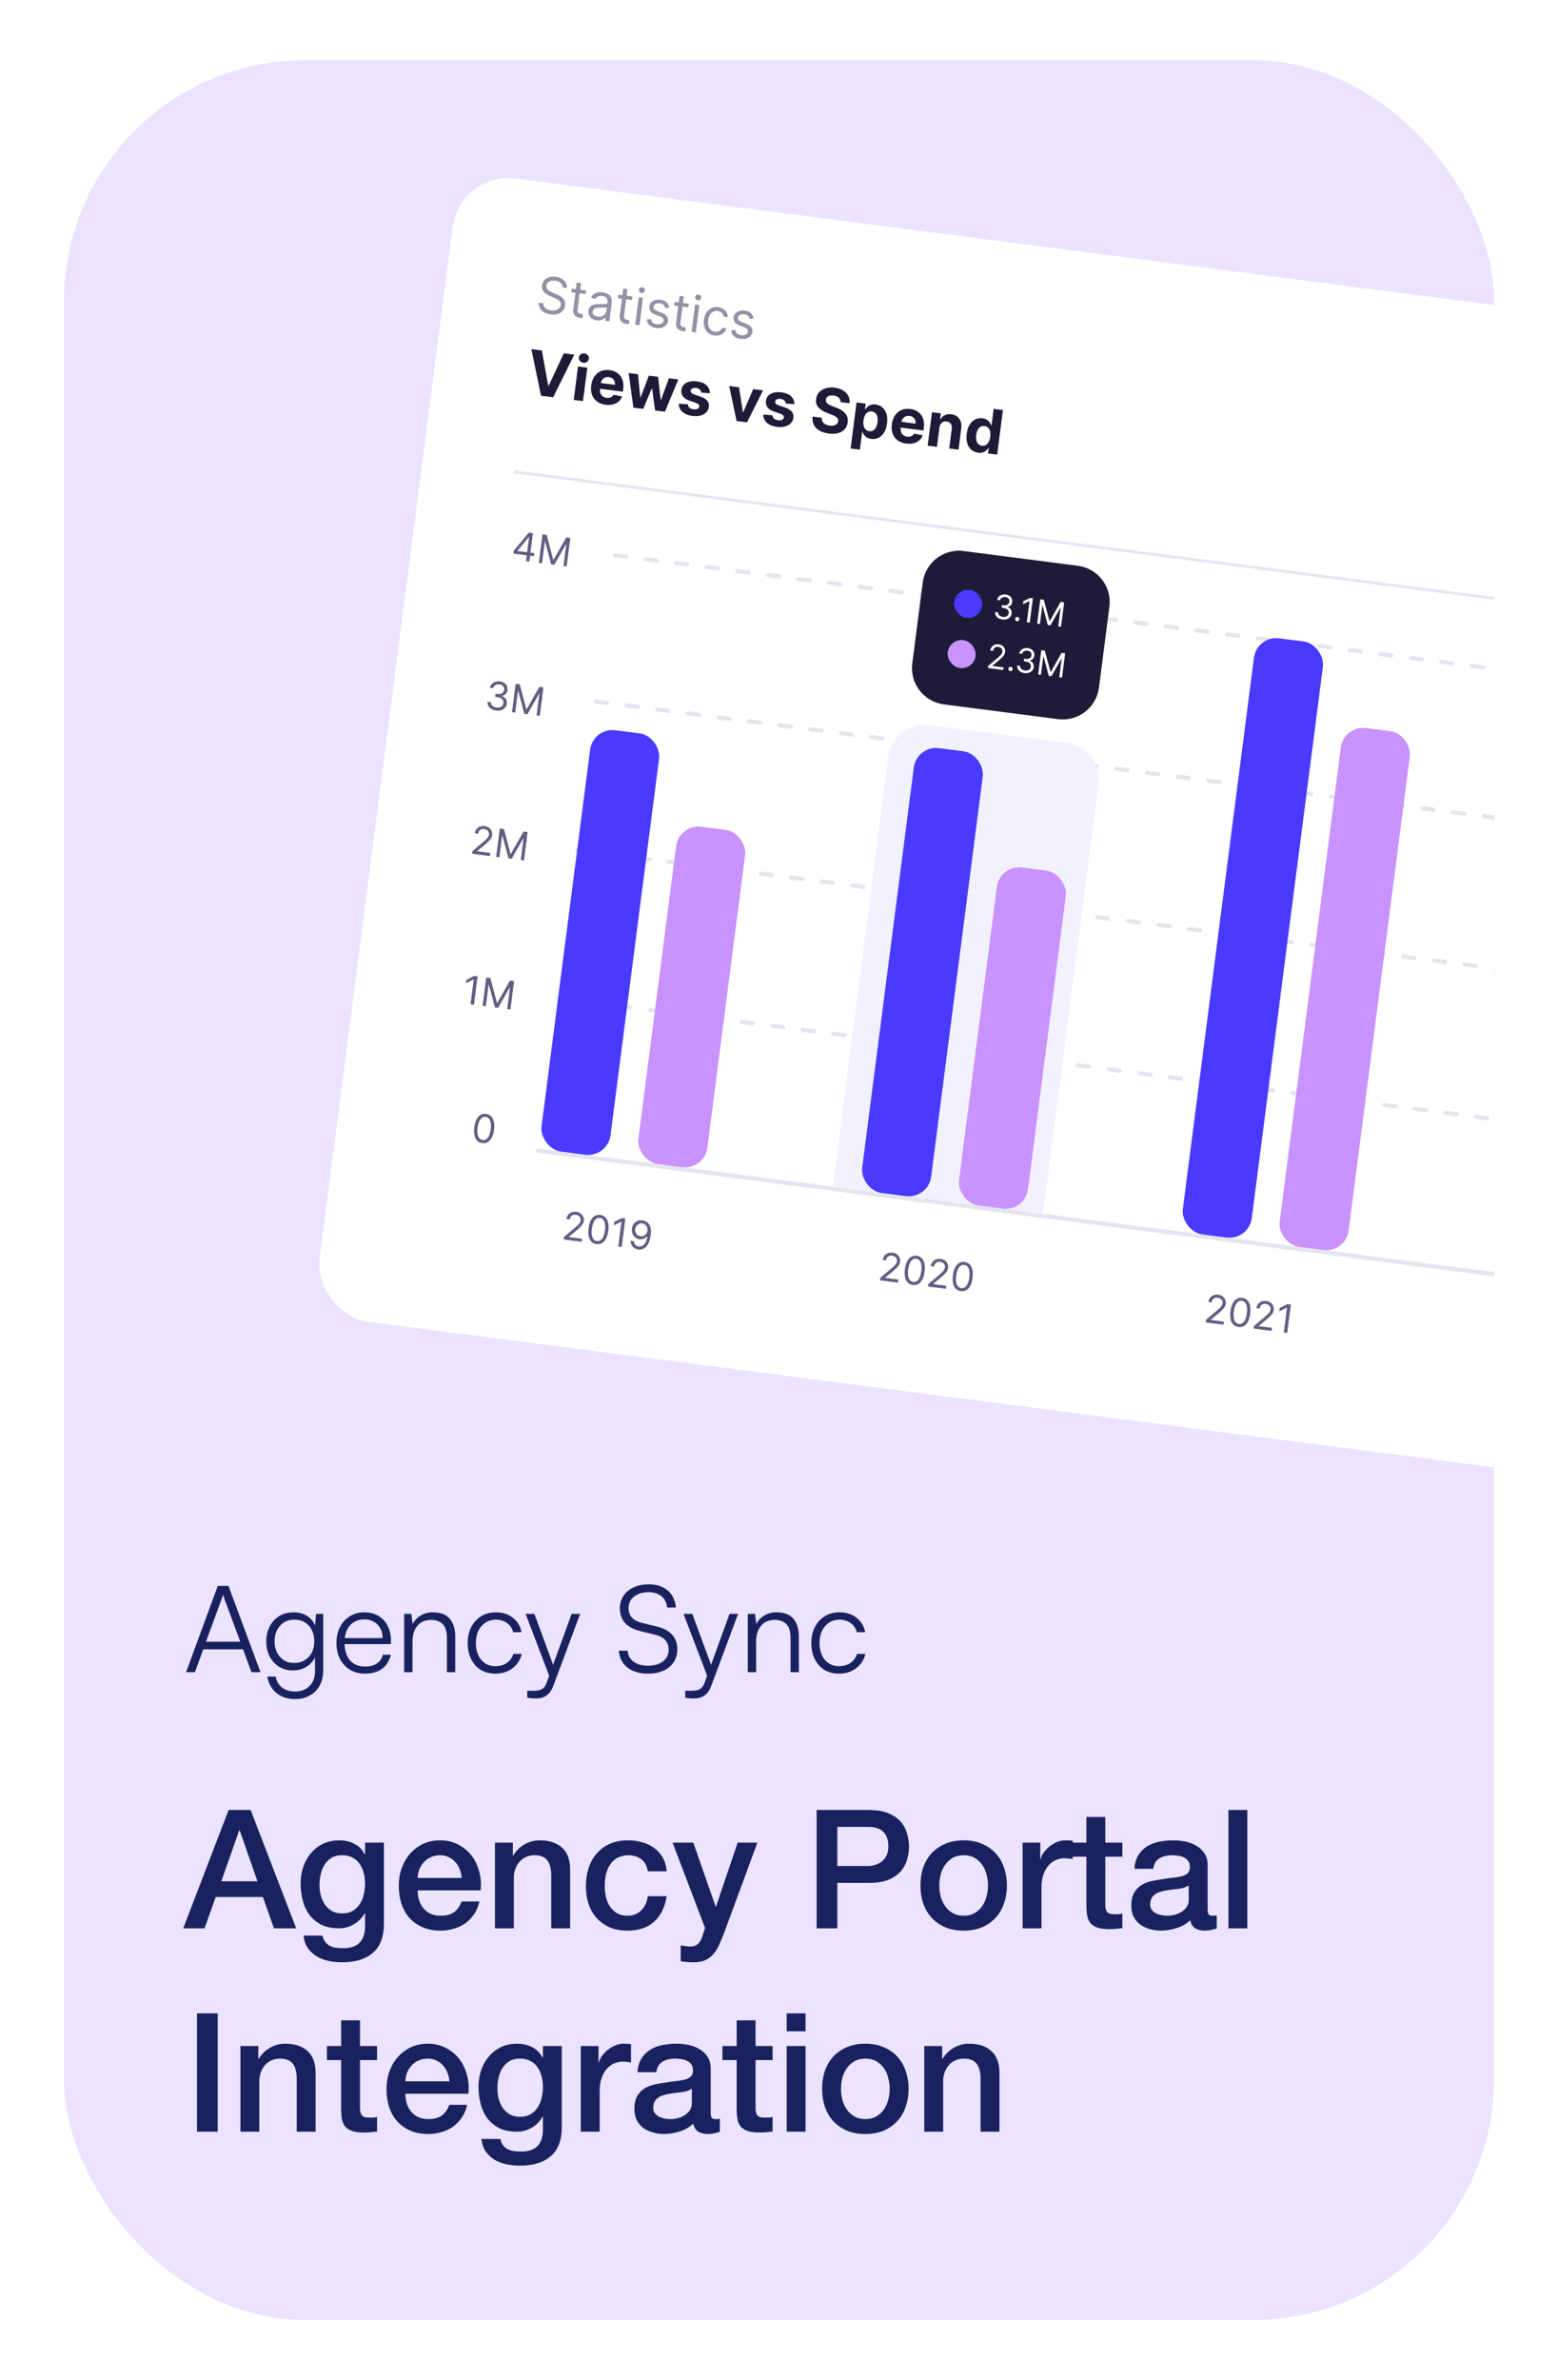 <svg width="207" height="316" viewBox="0 0 207 316" fill="none" xmlns="http://www.w3.org/2000/svg">
<g filter="url(#filter0_d_89_1506)">
<g clip-path="url(#clip0_89_1506)">
<rect x="8.5" y="6" width="190" height="300" rx="32" fill="#EBE3FF"/>
<path d="M30.374 238.292H33.3L39.35 254H36.402L34.928 249.842H28.658L27.184 254H24.346L30.374 238.292ZM29.406 247.752H34.202L31.848 240.998H31.782L29.406 247.752ZM51.01 253.406C51.01 255.122 50.526 256.398 49.558 257.234C48.605 258.085 47.226 258.51 45.422 258.51C44.85 258.51 44.27 258.451 43.684 258.334C43.112 258.217 42.584 258.019 42.1 257.74C41.63 257.461 41.234 257.095 40.912 256.64C40.589 256.185 40.398 255.628 40.34 254.968H42.848C42.921 255.32 43.046 255.606 43.222 255.826C43.398 256.046 43.603 256.215 43.838 256.332C44.087 256.464 44.358 256.545 44.652 256.574C44.945 256.618 45.253 256.64 45.576 256.64C46.588 256.64 47.328 256.391 47.798 255.892C48.267 255.393 48.502 254.675 48.502 253.736V251.998H48.458C48.106 252.629 47.622 253.12 47.006 253.472C46.404 253.824 45.752 254 45.048 254C44.139 254 43.361 253.846 42.716 253.538C42.085 253.215 41.557 252.783 41.132 252.24C40.721 251.683 40.42 251.045 40.23 250.326C40.039 249.607 39.944 248.837 39.944 248.016C39.944 247.253 40.061 246.527 40.296 245.838C40.531 245.149 40.868 244.547 41.308 244.034C41.748 243.506 42.283 243.088 42.914 242.78C43.559 242.472 44.285 242.318 45.092 242.318C45.81 242.318 46.471 242.472 47.072 242.78C47.673 243.073 48.135 243.543 48.458 244.188H48.502V242.626H51.01V253.406ZM45.444 252.02C46.001 252.02 46.471 251.91 46.852 251.69C47.248 251.455 47.563 251.155 47.798 250.788C48.047 250.407 48.223 249.981 48.326 249.512C48.443 249.028 48.502 248.544 48.502 248.06C48.502 247.576 48.443 247.107 48.326 246.652C48.209 246.197 48.025 245.794 47.776 245.442C47.541 245.09 47.226 244.811 46.83 244.606C46.449 244.401 45.986 244.298 45.444 244.298C44.886 244.298 44.417 244.415 44.036 244.65C43.654 244.885 43.346 245.193 43.112 245.574C42.877 245.941 42.709 246.366 42.606 246.85C42.503 247.319 42.452 247.789 42.452 248.258C42.452 248.727 42.511 249.189 42.628 249.644C42.745 250.084 42.921 250.48 43.156 250.832C43.405 251.184 43.713 251.47 44.08 251.69C44.461 251.91 44.916 252.02 45.444 252.02ZM61.345 247.312C61.316 246.916 61.227 246.535 61.081 246.168C60.949 245.801 60.758 245.486 60.509 245.222C60.274 244.943 59.981 244.723 59.629 244.562C59.291 244.386 58.91 244.298 58.485 244.298C58.045 244.298 57.642 244.379 57.275 244.54C56.923 244.687 56.615 244.899 56.351 245.178C56.102 245.442 55.896 245.757 55.735 246.124C55.588 246.491 55.508 246.887 55.493 247.312H61.345ZM55.493 248.962C55.493 249.402 55.551 249.827 55.669 250.238C55.801 250.649 55.992 251.008 56.241 251.316C56.49 251.624 56.806 251.873 57.187 252.064C57.568 252.24 58.023 252.328 58.551 252.328C59.284 252.328 59.871 252.174 60.311 251.866C60.766 251.543 61.103 251.067 61.323 250.436H63.699C63.567 251.052 63.34 251.602 63.017 252.086C62.694 252.57 62.306 252.981 61.851 253.318C61.396 253.641 60.883 253.883 60.311 254.044C59.754 254.22 59.167 254.308 58.551 254.308C57.656 254.308 56.864 254.161 56.175 253.868C55.486 253.575 54.899 253.164 54.415 252.636C53.946 252.108 53.586 251.477 53.337 250.744C53.102 250.011 52.985 249.204 52.985 248.324C52.985 247.517 53.109 246.755 53.359 246.036C53.623 245.303 53.989 244.665 54.459 244.122C54.943 243.565 55.522 243.125 56.197 242.802C56.871 242.479 57.634 242.318 58.485 242.318C59.38 242.318 60.179 242.509 60.883 242.89C61.602 243.257 62.196 243.748 62.665 244.364C63.134 244.98 63.471 245.691 63.677 246.498C63.897 247.29 63.956 248.111 63.853 248.962H55.493ZM65.76 242.626H68.135V244.298L68.18 244.342C68.561 243.711 69.059 243.22 69.675 242.868C70.291 242.501 70.974 242.318 71.722 242.318C72.968 242.318 73.951 242.641 74.669 243.286C75.388 243.931 75.748 244.899 75.748 246.19V254H73.24V246.85C73.21 245.955 73.019 245.31 72.668 244.914C72.316 244.503 71.766 244.298 71.017 244.298C70.592 244.298 70.211 244.379 69.874 244.54C69.536 244.687 69.25 244.899 69.016 245.178C68.781 245.442 68.597 245.757 68.466 246.124C68.334 246.491 68.267 246.879 68.267 247.29V254H65.76V242.626ZM86.07 246.432C85.968 245.728 85.682 245.2 85.212 244.848C84.758 244.481 84.178 244.298 83.474 244.298C83.152 244.298 82.807 244.357 82.44 244.474C82.074 244.577 81.736 244.782 81.428 245.09C81.12 245.383 80.864 245.801 80.658 246.344C80.453 246.872 80.35 247.569 80.35 248.434C80.35 248.903 80.402 249.373 80.504 249.842C80.622 250.311 80.798 250.729 81.032 251.096C81.282 251.463 81.597 251.763 81.978 251.998C82.36 252.218 82.822 252.328 83.364 252.328C84.098 252.328 84.699 252.101 85.168 251.646C85.652 251.191 85.953 250.553 86.07 249.732H88.578C88.344 251.213 87.779 252.35 86.884 253.142C86.004 253.919 84.831 254.308 83.364 254.308C82.47 254.308 81.678 254.161 80.988 253.868C80.314 253.56 79.742 253.149 79.272 252.636C78.803 252.108 78.444 251.485 78.194 250.766C77.96 250.047 77.842 249.27 77.842 248.434C77.842 247.583 77.96 246.784 78.194 246.036C78.429 245.288 78.781 244.643 79.25 244.1C79.72 243.543 80.299 243.11 80.988 242.802C81.692 242.479 82.514 242.318 83.452 242.318C84.112 242.318 84.736 242.406 85.322 242.582C85.924 242.743 86.452 242.993 86.906 243.33C87.376 243.667 87.757 244.093 88.05 244.606C88.344 245.119 88.52 245.728 88.578 246.432H86.07ZM89.363 242.626H92.113L95.083 251.118H95.127L98.009 242.626H100.627L96.205 254.616C95.999 255.129 95.794 255.621 95.589 256.09C95.398 256.559 95.156 256.97 94.863 257.322C94.584 257.689 94.232 257.975 93.807 258.18C93.382 258.4 92.839 258.51 92.179 258.51C91.592 258.51 91.013 258.466 90.441 258.378V256.266C90.646 256.295 90.844 256.325 91.035 256.354C91.225 256.398 91.424 256.42 91.629 256.42C91.922 256.42 92.164 256.383 92.355 256.31C92.546 256.237 92.7 256.127 92.817 255.98C92.949 255.848 93.059 255.687 93.147 255.496C93.235 255.305 93.316 255.085 93.389 254.836L93.675 253.956L89.363 242.626ZM108.5 238.292H115.43C116.545 238.292 117.454 238.453 118.158 238.776C118.862 239.099 119.405 239.502 119.786 239.986C120.167 240.47 120.424 240.998 120.556 241.57C120.703 242.142 120.776 242.67 120.776 243.154C120.776 243.638 120.703 244.166 120.556 244.738C120.424 245.295 120.167 245.816 119.786 246.3C119.405 246.784 118.862 247.187 118.158 247.51C117.454 247.818 116.545 247.972 115.43 247.972H111.25V254H108.5V238.292ZM111.25 245.728H115.276C115.584 245.728 115.899 245.684 116.222 245.596C116.545 245.508 116.838 245.369 117.102 245.178C117.381 244.973 117.601 244.709 117.762 244.386C117.938 244.049 118.026 243.631 118.026 243.132C118.026 242.619 117.953 242.193 117.806 241.856C117.659 241.519 117.461 241.255 117.212 241.064C116.963 240.859 116.677 240.719 116.354 240.646C116.031 240.573 115.687 240.536 115.32 240.536H111.25V245.728ZM128.036 254.308C127.127 254.308 126.313 254.161 125.594 253.868C124.89 253.56 124.289 253.142 123.79 252.614C123.306 252.086 122.932 251.455 122.668 250.722C122.419 249.989 122.294 249.182 122.294 248.302C122.294 247.437 122.419 246.637 122.668 245.904C122.932 245.171 123.306 244.54 123.79 244.012C124.289 243.484 124.89 243.073 125.594 242.78C126.313 242.472 127.127 242.318 128.036 242.318C128.945 242.318 129.752 242.472 130.456 242.78C131.175 243.073 131.776 243.484 132.26 244.012C132.759 244.54 133.133 245.171 133.382 245.904C133.646 246.637 133.778 247.437 133.778 248.302C133.778 249.182 133.646 249.989 133.382 250.722C133.133 251.455 132.759 252.086 132.26 252.614C131.776 253.142 131.175 253.56 130.456 253.868C129.752 254.161 128.945 254.308 128.036 254.308ZM128.036 252.328C128.593 252.328 129.077 252.211 129.488 251.976C129.899 251.741 130.236 251.433 130.5 251.052C130.764 250.671 130.955 250.245 131.072 249.776C131.204 249.292 131.27 248.801 131.27 248.302C131.27 247.818 131.204 247.334 131.072 246.85C130.955 246.366 130.764 245.941 130.5 245.574C130.236 245.193 129.899 244.885 129.488 244.65C129.077 244.415 128.593 244.298 128.036 244.298C127.479 244.298 126.995 244.415 126.584 244.65C126.173 244.885 125.836 245.193 125.572 245.574C125.308 245.941 125.11 246.366 124.978 246.85C124.861 247.334 124.802 247.818 124.802 248.302C124.802 248.801 124.861 249.292 124.978 249.776C125.11 250.245 125.308 250.671 125.572 251.052C125.836 251.433 126.173 251.741 126.584 251.976C126.995 252.211 127.479 252.328 128.036 252.328ZM135.863 242.626H138.217V244.826H138.261C138.334 244.518 138.474 244.217 138.679 243.924C138.899 243.631 139.156 243.367 139.449 243.132C139.757 242.883 140.094 242.685 140.461 242.538C140.828 242.391 141.202 242.318 141.583 242.318C141.876 242.318 142.074 242.325 142.177 242.34C142.294 242.355 142.412 242.369 142.529 242.384V244.804C142.353 244.775 142.17 244.753 141.979 244.738C141.803 244.709 141.627 244.694 141.451 244.694C141.026 244.694 140.622 244.782 140.241 244.958C139.874 245.119 139.552 245.369 139.273 245.706C138.994 246.029 138.774 246.432 138.613 246.916C138.452 247.4 138.371 247.957 138.371 248.588V254H135.863V242.626ZM142.453 242.626H144.345V239.216H146.853V242.626H149.119V244.496H146.853V250.568C146.853 250.832 146.861 251.059 146.875 251.25C146.905 251.441 146.956 251.602 147.029 251.734C147.117 251.866 147.242 251.969 147.403 252.042C147.565 252.101 147.785 252.13 148.063 252.13C148.239 252.13 148.415 252.13 148.591 252.13C148.767 252.115 148.943 252.086 149.119 252.042V253.978C148.841 254.007 148.569 254.037 148.305 254.066C148.041 254.095 147.77 254.11 147.491 254.11C146.831 254.11 146.296 254.051 145.885 253.934C145.489 253.802 145.174 253.619 144.939 253.384C144.719 253.135 144.565 252.827 144.477 252.46C144.404 252.093 144.36 251.675 144.345 251.206V244.496H142.453V242.626ZM160.45 251.47C160.45 251.778 160.486 251.998 160.56 252.13C160.648 252.262 160.809 252.328 161.044 252.328C161.117 252.328 161.205 252.328 161.308 252.328C161.41 252.328 161.528 252.313 161.66 252.284V254.022C161.572 254.051 161.454 254.081 161.308 254.11C161.176 254.154 161.036 254.191 160.89 254.22C160.743 254.249 160.596 254.271 160.45 254.286C160.303 254.301 160.178 254.308 160.076 254.308C159.562 254.308 159.137 254.205 158.8 254C158.462 253.795 158.242 253.435 158.14 252.922C157.641 253.406 157.025 253.758 156.292 253.978C155.573 254.198 154.876 254.308 154.202 254.308C153.688 254.308 153.197 254.235 152.728 254.088C152.258 253.956 151.84 253.758 151.474 253.494C151.122 253.215 150.836 252.871 150.616 252.46C150.41 252.035 150.308 251.543 150.308 250.986C150.308 250.282 150.432 249.71 150.682 249.27C150.946 248.83 151.283 248.485 151.694 248.236C152.119 247.987 152.588 247.811 153.102 247.708C153.63 247.591 154.158 247.503 154.686 247.444C155.14 247.356 155.573 247.297 155.984 247.268C156.394 247.224 156.754 247.158 157.062 247.07C157.384 246.982 157.634 246.85 157.81 246.674C158 246.483 158.096 246.205 158.096 245.838C158.096 245.515 158.015 245.251 157.854 245.046C157.707 244.841 157.516 244.687 157.282 244.584C157.062 244.467 156.812 244.393 156.534 244.364C156.255 244.32 155.991 244.298 155.742 244.298C155.038 244.298 154.458 244.445 154.004 244.738C153.549 245.031 153.292 245.486 153.234 246.102H150.726C150.77 245.369 150.946 244.76 151.254 244.276C151.562 243.792 151.95 243.403 152.42 243.11C152.904 242.817 153.446 242.611 154.048 242.494C154.649 242.377 155.265 242.318 155.896 242.318C156.453 242.318 157.003 242.377 157.546 242.494C158.088 242.611 158.572 242.802 158.998 243.066C159.438 243.33 159.79 243.675 160.054 244.1C160.318 244.511 160.45 245.017 160.45 245.618V251.47ZM157.942 248.302C157.56 248.551 157.091 248.705 156.534 248.764C155.976 248.808 155.419 248.881 154.862 248.984C154.598 249.028 154.341 249.094 154.092 249.182C153.842 249.255 153.622 249.365 153.432 249.512C153.241 249.644 153.087 249.827 152.97 250.062C152.867 250.282 152.816 250.553 152.816 250.876C152.816 251.155 152.896 251.389 153.058 251.58C153.219 251.771 153.41 251.925 153.63 252.042C153.864 252.145 154.114 252.218 154.378 252.262C154.656 252.306 154.906 252.328 155.126 252.328C155.404 252.328 155.705 252.291 156.028 252.218C156.35 252.145 156.651 252.02 156.93 251.844C157.223 251.668 157.465 251.448 157.656 251.184C157.846 250.905 157.942 250.568 157.942 250.172V248.302ZM163.214 238.292H165.722V254H163.214V238.292ZM26.172 265.292H28.922V281H26.172V265.292ZM31.943 269.626H34.319V271.298L34.363 271.342C34.744 270.711 35.243 270.22 35.859 269.868C36.475 269.501 37.157 269.318 37.905 269.318C39.152 269.318 40.134 269.641 40.853 270.286C41.572 270.931 41.931 271.899 41.931 273.19V281H39.423V273.85C39.394 272.955 39.203 272.31 38.851 271.914C38.499 271.503 37.949 271.298 37.201 271.298C36.776 271.298 36.394 271.379 36.057 271.54C35.72 271.687 35.434 271.899 35.199 272.178C34.964 272.442 34.781 272.757 34.649 273.124C34.517 273.491 34.451 273.879 34.451 274.29V281H31.943V269.626ZM43.432 269.626H45.324V266.216H47.832V269.626H50.098V271.496H47.832V277.568C47.832 277.832 47.839 278.059 47.854 278.25C47.883 278.441 47.934 278.602 48.008 278.734C48.096 278.866 48.221 278.969 48.382 279.042C48.543 279.101 48.763 279.13 49.042 279.13C49.218 279.13 49.394 279.13 49.57 279.13C49.746 279.115 49.922 279.086 50.098 279.042V280.978C49.819 281.007 49.548 281.037 49.284 281.066C49.02 281.095 48.748 281.11 48.47 281.11C47.81 281.11 47.275 281.051 46.864 280.934C46.468 280.802 46.153 280.619 45.918 280.384C45.698 280.135 45.544 279.827 45.456 279.46C45.383 279.093 45.339 278.675 45.324 278.206V271.496H43.432V269.626ZM59.712 274.312C59.683 273.916 59.595 273.535 59.448 273.168C59.316 272.801 59.125 272.486 58.876 272.222C58.641 271.943 58.348 271.723 57.996 271.562C57.659 271.386 57.277 271.298 56.852 271.298C56.412 271.298 56.009 271.379 55.642 271.54C55.29 271.687 54.982 271.899 54.718 272.178C54.469 272.442 54.263 272.757 54.102 273.124C53.955 273.491 53.875 273.887 53.86 274.312H59.712ZM53.86 275.962C53.86 276.402 53.919 276.827 54.036 277.238C54.168 277.649 54.359 278.008 54.608 278.316C54.857 278.624 55.173 278.873 55.554 279.064C55.935 279.24 56.39 279.328 56.918 279.328C57.651 279.328 58.238 279.174 58.678 278.866C59.133 278.543 59.47 278.067 59.69 277.436H62.066C61.934 278.052 61.707 278.602 61.384 279.086C61.061 279.57 60.673 279.981 60.218 280.318C59.763 280.641 59.25 280.883 58.678 281.044C58.121 281.22 57.534 281.308 56.918 281.308C56.023 281.308 55.231 281.161 54.542 280.868C53.853 280.575 53.266 280.164 52.782 279.636C52.313 279.108 51.953 278.477 51.704 277.744C51.469 277.011 51.352 276.204 51.352 275.324C51.352 274.517 51.477 273.755 51.726 273.036C51.99 272.303 52.357 271.665 52.826 271.122C53.31 270.565 53.889 270.125 54.564 269.802C55.239 269.479 56.001 269.318 56.852 269.318C57.747 269.318 58.546 269.509 59.25 269.89C59.969 270.257 60.563 270.748 61.032 271.364C61.501 271.98 61.839 272.691 62.044 273.498C62.264 274.29 62.323 275.111 62.22 275.962H53.86ZM74.643 280.406C74.643 282.122 74.159 283.398 73.191 284.234C72.237 285.085 70.859 285.51 69.055 285.51C68.483 285.51 67.903 285.451 67.317 285.334C66.745 285.217 66.217 285.019 65.733 284.74C65.263 284.461 64.867 284.095 64.545 283.64C64.222 283.185 64.031 282.628 63.973 281.968H66.481C66.554 282.32 66.679 282.606 66.855 282.826C67.031 283.046 67.236 283.215 67.471 283.332C67.72 283.464 67.991 283.545 68.285 283.574C68.578 283.618 68.886 283.64 69.209 283.64C70.221 283.64 70.961 283.391 71.431 282.892C71.9 282.393 72.135 281.675 72.135 280.736V278.998H72.091C71.739 279.629 71.255 280.12 70.639 280.472C70.037 280.824 69.385 281 68.681 281C67.771 281 66.994 280.846 66.349 280.538C65.718 280.215 65.19 279.783 64.765 279.24C64.354 278.683 64.053 278.045 63.863 277.326C63.672 276.607 63.577 275.837 63.577 275.016C63.577 274.253 63.694 273.527 63.929 272.838C64.163 272.149 64.501 271.547 64.941 271.034C65.381 270.506 65.916 270.088 66.547 269.78C67.192 269.472 67.918 269.318 68.725 269.318C69.443 269.318 70.103 269.472 70.705 269.78C71.306 270.073 71.768 270.543 72.091 271.188H72.135V269.626H74.643V280.406ZM69.077 279.02C69.634 279.02 70.103 278.91 70.485 278.69C70.881 278.455 71.196 278.155 71.431 277.788C71.68 277.407 71.856 276.981 71.959 276.512C72.076 276.028 72.135 275.544 72.135 275.06C72.135 274.576 72.076 274.107 71.959 273.652C71.841 273.197 71.658 272.794 71.409 272.442C71.174 272.09 70.859 271.811 70.463 271.606C70.081 271.401 69.619 271.298 69.077 271.298C68.519 271.298 68.05 271.415 67.669 271.65C67.287 271.885 66.979 272.193 66.745 272.574C66.51 272.941 66.341 273.366 66.239 273.85C66.136 274.319 66.085 274.789 66.085 275.258C66.085 275.727 66.143 276.189 66.261 276.644C66.378 277.084 66.554 277.48 66.789 277.832C67.038 278.184 67.346 278.47 67.713 278.69C68.094 278.91 68.549 279.02 69.077 279.02ZM77.168 269.626H79.522V271.826H79.566C79.639 271.518 79.778 271.217 79.984 270.924C80.204 270.631 80.46 270.367 80.754 270.132C81.062 269.883 81.399 269.685 81.766 269.538C82.132 269.391 82.506 269.318 82.888 269.318C83.181 269.318 83.379 269.325 83.482 269.34C83.599 269.355 83.716 269.369 83.834 269.384V271.804C83.658 271.775 83.474 271.753 83.284 271.738C83.108 271.709 82.932 271.694 82.756 271.694C82.33 271.694 81.927 271.782 81.546 271.958C81.179 272.119 80.856 272.369 80.578 272.706C80.299 273.029 80.079 273.432 79.918 273.916C79.756 274.4 79.676 274.957 79.676 275.588V281H77.168V269.626ZM94.428 278.47C94.428 278.778 94.465 278.998 94.538 279.13C94.626 279.262 94.787 279.328 95.022 279.328C95.095 279.328 95.183 279.328 95.286 279.328C95.389 279.328 95.506 279.313 95.638 279.284V281.022C95.55 281.051 95.433 281.081 95.286 281.11C95.154 281.154 95.015 281.191 94.868 281.22C94.721 281.249 94.575 281.271 94.428 281.286C94.281 281.301 94.157 281.308 94.054 281.308C93.541 281.308 93.115 281.205 92.778 281C92.441 280.795 92.221 280.435 92.118 279.922C91.619 280.406 91.003 280.758 90.27 280.978C89.551 281.198 88.855 281.308 88.18 281.308C87.667 281.308 87.175 281.235 86.706 281.088C86.237 280.956 85.819 280.758 85.452 280.494C85.1 280.215 84.814 279.871 84.594 279.46C84.389 279.035 84.286 278.543 84.286 277.986C84.286 277.282 84.411 276.71 84.66 276.27C84.924 275.83 85.261 275.485 85.672 275.236C86.097 274.987 86.567 274.811 87.08 274.708C87.608 274.591 88.136 274.503 88.664 274.444C89.119 274.356 89.551 274.297 89.962 274.268C90.373 274.224 90.732 274.158 91.04 274.07C91.363 273.982 91.612 273.85 91.788 273.674C91.979 273.483 92.074 273.205 92.074 272.838C92.074 272.515 91.993 272.251 91.832 272.046C91.685 271.841 91.495 271.687 91.26 271.584C91.04 271.467 90.791 271.393 90.512 271.364C90.233 271.32 89.969 271.298 89.72 271.298C89.016 271.298 88.437 271.445 87.982 271.738C87.527 272.031 87.271 272.486 87.212 273.102H84.704C84.748 272.369 84.924 271.76 85.232 271.276C85.54 270.792 85.929 270.403 86.398 270.11C86.882 269.817 87.425 269.611 88.026 269.494C88.627 269.377 89.243 269.318 89.874 269.318C90.431 269.318 90.981 269.377 91.524 269.494C92.067 269.611 92.551 269.802 92.976 270.066C93.416 270.33 93.768 270.675 94.032 271.1C94.296 271.511 94.428 272.017 94.428 272.618V278.47ZM91.92 275.302C91.539 275.551 91.069 275.705 90.512 275.764C89.955 275.808 89.397 275.881 88.84 275.984C88.576 276.028 88.319 276.094 88.07 276.182C87.821 276.255 87.601 276.365 87.41 276.512C87.219 276.644 87.065 276.827 86.948 277.062C86.845 277.282 86.794 277.553 86.794 277.876C86.794 278.155 86.875 278.389 87.036 278.58C87.197 278.771 87.388 278.925 87.608 279.042C87.843 279.145 88.092 279.218 88.356 279.262C88.635 279.306 88.884 279.328 89.104 279.328C89.383 279.328 89.683 279.291 90.006 279.218C90.329 279.145 90.629 279.02 90.908 278.844C91.201 278.668 91.443 278.448 91.634 278.184C91.825 277.905 91.92 277.568 91.92 277.172V275.302ZM95.983 269.626H97.875V266.216H100.383V269.626H102.649V271.496H100.383V277.568C100.383 277.832 100.39 278.059 100.405 278.25C100.434 278.441 100.485 278.602 100.559 278.734C100.647 278.866 100.771 278.969 100.933 279.042C101.094 279.101 101.314 279.13 101.593 279.13C101.769 279.13 101.945 279.13 102.121 279.13C102.297 279.115 102.473 279.086 102.649 279.042V280.978C102.37 281.007 102.099 281.037 101.835 281.066C101.571 281.095 101.299 281.11 101.021 281.11C100.361 281.11 99.825 281.051 99.415 280.934C99.019 280.802 98.703 280.619 98.469 280.384C98.249 280.135 98.095 279.827 98.007 279.46C97.933 279.093 97.889 278.675 97.875 278.206V271.496H95.983V269.626ZM104.519 265.292H107.027V267.668H104.519V265.292ZM104.519 269.626H107.027V281H104.519V269.626ZM114.973 281.308C114.064 281.308 113.25 281.161 112.531 280.868C111.827 280.56 111.226 280.142 110.727 279.614C110.243 279.086 109.869 278.455 109.605 277.722C109.356 276.989 109.231 276.182 109.231 275.302C109.231 274.437 109.356 273.637 109.605 272.904C109.869 272.171 110.243 271.54 110.727 271.012C111.226 270.484 111.827 270.073 112.531 269.78C113.25 269.472 114.064 269.318 114.973 269.318C115.883 269.318 116.689 269.472 117.393 269.78C118.112 270.073 118.713 270.484 119.197 271.012C119.696 271.54 120.07 272.171 120.319 272.904C120.583 273.637 120.715 274.437 120.715 275.302C120.715 276.182 120.583 276.989 120.319 277.722C120.07 278.455 119.696 279.086 119.197 279.614C118.713 280.142 118.112 280.56 117.393 280.868C116.689 281.161 115.883 281.308 114.973 281.308ZM114.973 279.328C115.531 279.328 116.015 279.211 116.425 278.976C116.836 278.741 117.173 278.433 117.437 278.052C117.701 277.671 117.892 277.245 118.009 276.776C118.141 276.292 118.207 275.801 118.207 275.302C118.207 274.818 118.141 274.334 118.009 273.85C117.892 273.366 117.701 272.941 117.437 272.574C117.173 272.193 116.836 271.885 116.425 271.65C116.015 271.415 115.531 271.298 114.973 271.298C114.416 271.298 113.932 271.415 113.521 271.65C113.111 271.885 112.773 272.193 112.509 272.574C112.245 272.941 112.047 273.366 111.915 273.85C111.798 274.334 111.739 274.818 111.739 275.302C111.739 275.801 111.798 276.292 111.915 276.776C112.047 277.245 112.245 277.671 112.509 278.052C112.773 278.433 113.111 278.741 113.521 278.976C113.932 279.211 114.416 279.328 114.973 279.328ZM122.8 269.626H125.176V271.298L125.22 271.342C125.602 270.711 126.1 270.22 126.716 269.868C127.332 269.501 128.014 269.318 128.762 269.318C130.009 269.318 130.992 269.641 131.71 270.286C132.429 270.931 132.788 271.899 132.788 273.19V281H130.28V273.85C130.251 272.955 130.06 272.31 129.708 271.914C129.356 271.503 128.806 271.298 128.058 271.298C127.633 271.298 127.252 271.379 126.914 271.54C126.577 271.687 126.291 271.899 126.056 272.178C125.822 272.442 125.638 272.757 125.506 273.124C125.374 273.491 125.308 273.879 125.308 274.29V281H122.8V269.626Z" fill="#19225F"/>
<path d="M25.892 220H24.724L28.932 208.544H30.356L34.612 220H33.412L32.292 216.96H27.012L25.892 220ZM29.492 210.16L27.364 215.952H31.924L29.78 210.16C29.759 210.075 29.732 209.989 29.7 209.904C29.668 209.819 29.647 209.749 29.636 209.696C29.625 209.749 29.604 209.824 29.572 209.92C29.551 210.005 29.524 210.085 29.492 210.16ZM35.374 215.904C35.374 215.2 35.518 214.56 35.806 213.984C36.094 213.397 36.51 212.928 37.054 212.576C37.598 212.224 38.249 212.048 39.006 212.048C39.742 212.048 40.371 212.229 40.894 212.592C41.417 212.955 41.79 213.477 42.014 214.16L41.838 214.384L41.982 212.256H42.942V219.76C42.942 220.528 42.787 221.195 42.478 221.76C42.169 222.336 41.731 222.779 41.166 223.088C40.611 223.408 39.955 223.568 39.198 223.568C38.206 223.568 37.385 223.301 36.734 222.768C36.083 222.235 35.678 221.504 35.518 220.576H36.622C36.739 221.205 37.022 221.691 37.47 222.032C37.929 222.384 38.51 222.56 39.214 222.56C40.014 222.56 40.654 222.315 41.134 221.824C41.614 221.333 41.854 220.683 41.854 219.872V217.44L42.014 217.648C41.79 218.299 41.401 218.816 40.846 219.2C40.302 219.573 39.662 219.76 38.926 219.76C38.19 219.76 37.555 219.584 37.022 219.232C36.489 218.88 36.078 218.416 35.79 217.84C35.513 217.253 35.374 216.608 35.374 215.904ZM36.478 215.888C36.478 216.421 36.579 216.907 36.782 217.344C36.995 217.781 37.294 218.128 37.678 218.384C38.073 218.64 38.542 218.768 39.086 218.768C39.641 218.768 40.115 218.645 40.51 218.4C40.915 218.144 41.225 217.803 41.438 217.376C41.651 216.939 41.758 216.443 41.758 215.888C41.758 215.333 41.651 214.843 41.438 214.416C41.235 213.989 40.937 213.653 40.542 213.408C40.158 213.152 39.678 213.024 39.102 213.024C38.547 213.024 38.073 213.157 37.678 213.424C37.294 213.68 36.995 214.027 36.782 214.464C36.579 214.891 36.478 215.365 36.478 215.888ZM48.494 220.192C47.747 220.192 47.086 220.021 46.51 219.68C45.944 219.339 45.502 218.864 45.182 218.256C44.862 217.648 44.702 216.939 44.702 216.128C44.702 215.328 44.856 214.624 45.166 214.016C45.486 213.397 45.923 212.917 46.478 212.576C47.032 212.224 47.678 212.048 48.414 212.048C49.118 212.048 49.731 212.203 50.254 212.512C50.787 212.821 51.198 213.253 51.486 213.808C51.784 214.352 51.934 214.992 51.934 215.728V216.272H45.31L45.342 215.472H50.83C50.83 214.725 50.606 214.128 50.158 213.68C49.72 213.221 49.139 212.992 48.414 212.992C47.88 212.992 47.411 213.115 47.006 213.36C46.611 213.605 46.307 213.957 46.094 214.416C45.88 214.864 45.774 215.397 45.774 216.016C45.774 217.04 46.008 217.835 46.478 218.4C46.958 218.965 47.635 219.248 48.51 219.248C49.139 219.248 49.656 219.115 50.062 218.848C50.467 218.581 50.739 218.192 50.878 217.68H51.934C51.731 218.491 51.336 219.115 50.75 219.552C50.163 219.979 49.411 220.192 48.494 220.192ZM54.803 220H53.699V212.256H54.659L54.819 213.6C55.075 213.109 55.438 212.731 55.907 212.464C56.387 212.187 56.91 212.048 57.475 212.048C58.541 212.048 59.309 212.341 59.779 212.928C60.248 213.515 60.483 214.293 60.483 215.264V220H59.379V215.504C59.379 214.597 59.187 213.963 58.803 213.6C58.429 213.237 57.923 213.056 57.283 213.056C56.493 213.056 55.88 213.323 55.443 213.856C55.016 214.379 54.803 215.077 54.803 215.952V220ZM62.139 216.144C62.139 215.333 62.294 214.624 62.603 214.016C62.923 213.397 63.361 212.917 63.915 212.576C64.481 212.224 65.137 212.048 65.883 212.048C66.779 212.048 67.531 212.288 68.139 212.768C68.758 213.248 69.142 213.888 69.291 214.688H68.187C68.038 214.155 67.755 213.744 67.339 213.456C66.923 213.168 66.443 213.024 65.899 213.024C65.387 213.024 64.929 213.152 64.523 213.408C64.118 213.664 63.798 214.027 63.563 214.496C63.339 214.955 63.227 215.499 63.227 216.128C63.227 216.747 63.334 217.285 63.547 217.744C63.761 218.203 64.059 218.56 64.443 218.816C64.838 219.072 65.297 219.2 65.819 219.2C66.406 219.2 66.913 219.056 67.339 218.768C67.766 218.469 68.054 218.069 68.203 217.568H69.323C69.206 218.091 68.982 218.549 68.651 218.944C68.321 219.339 67.91 219.648 67.419 219.872C66.939 220.085 66.406 220.192 65.819 220.192C65.083 220.192 64.438 220.027 63.883 219.696C63.339 219.355 62.913 218.88 62.603 218.272C62.294 217.664 62.139 216.955 62.139 216.144ZM70.999 212.256L73.912 220.16L73.096 220.8L69.832 212.256H70.999ZM70.055 223.376V222.464H70.903C71.127 222.464 71.346 222.443 71.559 222.4C71.784 222.368 71.986 222.277 72.168 222.128C72.359 221.979 72.514 221.728 72.632 221.376L75.944 212.256H77.079L73.528 221.776C73.303 222.384 72.999 222.821 72.615 223.088C72.242 223.355 71.778 223.488 71.224 223.488C70.999 223.488 70.791 223.477 70.6 223.456C70.407 223.445 70.226 223.419 70.055 223.376ZM82.36 211.52C82.36 210.88 82.52 210.325 82.84 209.856C83.16 209.376 83.608 209.003 84.184 208.736C84.76 208.469 85.432 208.336 86.2 208.336C86.894 208.336 87.496 208.459 88.008 208.704C88.531 208.949 88.947 209.301 89.256 209.76C89.566 210.219 89.747 210.768 89.8 211.408H88.632C88.568 210.768 88.323 210.272 87.896 209.92C87.47 209.557 86.899 209.376 86.184 209.376C85.384 209.376 84.739 209.568 84.248 209.952C83.758 210.336 83.512 210.853 83.512 211.504C83.512 212.005 83.662 212.421 83.96 212.752C84.259 213.072 84.707 213.307 85.304 213.456L87.272 213.936C88.168 214.149 88.846 214.512 89.304 215.024C89.763 215.525 89.992 216.165 89.992 216.944C89.992 217.595 89.832 218.165 89.512 218.656C89.192 219.147 88.739 219.525 88.152 219.792C87.566 220.059 86.878 220.192 86.088 220.192C85.352 220.192 84.696 220.069 84.12 219.824C83.555 219.579 83.107 219.227 82.776 218.768C82.456 218.309 82.27 217.771 82.216 217.152H83.4C83.432 217.76 83.694 218.245 84.184 218.608C84.675 218.96 85.31 219.136 86.088 219.136C86.931 219.136 87.598 218.944 88.088 218.56C88.59 218.176 88.84 217.659 88.84 217.008C88.84 216.485 88.691 216.064 88.392 215.744C88.104 215.413 87.651 215.173 87.032 215.024L85.096 214.544C84.2 214.331 83.518 213.973 83.048 213.472C82.59 212.96 82.36 212.309 82.36 211.52ZM91.984 212.256L94.896 220.16L94.08 220.8L90.816 212.256H91.984ZM91.04 223.376V222.464H91.888C92.112 222.464 92.331 222.443 92.544 222.4C92.768 222.368 92.971 222.277 93.152 222.128C93.344 221.979 93.499 221.728 93.616 221.376L96.928 212.256H98.064L94.512 221.776C94.288 222.384 93.984 222.821 93.6 223.088C93.227 223.355 92.763 223.488 92.208 223.488C91.984 223.488 91.776 223.477 91.584 223.456C91.392 223.445 91.21 223.419 91.04 223.376ZM100.459 220H99.355V212.256H100.315L100.475 213.6C100.731 213.109 101.094 212.731 101.563 212.464C102.043 212.187 102.566 212.048 103.131 212.048C104.198 212.048 104.966 212.341 105.435 212.928C105.904 213.515 106.139 214.293 106.139 215.264V220H105.035V215.504C105.035 214.597 104.843 213.963 104.459 213.6C104.086 213.237 103.579 213.056 102.939 213.056C102.15 213.056 101.536 213.323 101.099 213.856C100.672 214.379 100.459 215.077 100.459 215.952V220ZM107.796 216.144C107.796 215.333 107.95 214.624 108.26 214.016C108.58 213.397 109.017 212.917 109.572 212.576C110.137 212.224 110.793 212.048 111.54 212.048C112.436 212.048 113.188 212.288 113.796 212.768C114.414 213.248 114.798 213.888 114.948 214.688H113.844C113.694 214.155 113.412 213.744 112.996 213.456C112.58 213.168 112.1 213.024 111.556 213.024C111.044 213.024 110.585 213.152 110.18 213.408C109.774 213.664 109.454 214.027 109.22 214.496C108.996 214.955 108.884 215.499 108.884 216.128C108.884 216.747 108.99 217.285 109.204 217.744C109.417 218.203 109.716 218.56 110.1 218.816C110.494 219.072 110.953 219.2 111.476 219.2C112.062 219.2 112.569 219.056 112.996 218.768C113.422 218.469 113.71 218.069 113.86 217.568H114.98C114.862 218.091 114.638 218.549 114.308 218.944C113.977 219.339 113.566 219.648 113.076 219.872C112.596 220.085 112.062 220.192 111.476 220.192C110.74 220.192 110.094 220.027 109.539 219.696C108.996 219.355 108.569 218.88 108.26 218.272C107.95 217.664 107.796 216.955 107.796 216.144Z" fill="#19225F"/>
<g filter="url(#filter1_d_89_1506)">
<rect x="61.091" y="20" width="190.37" height="153.042" rx="7.465" transform="rotate(7.355 61.091 20)" fill="white"/>
</g>
<path d="M74.897 162.547L74.94 162.215L76.36 161.014C76.526 160.873 76.664 160.75 76.774 160.645C76.884 160.538 76.968 160.435 77.027 160.337C77.087 160.237 77.125 160.13 77.14 160.014C77.157 159.882 77.14 159.763 77.088 159.658C77.038 159.553 76.962 159.467 76.86 159.4C76.757 159.333 76.638 159.291 76.502 159.273C76.357 159.255 76.227 159.269 76.111 159.315C75.997 159.36 75.903 159.432 75.831 159.531C75.759 159.63 75.714 159.752 75.696 159.895L75.261 159.839C75.29 159.618 75.366 159.431 75.489 159.277C75.612 159.124 75.768 159.012 75.955 158.941C76.144 158.871 76.348 158.849 76.568 158.878C76.789 158.906 76.978 158.978 77.137 159.093C77.296 159.209 77.413 159.352 77.49 159.523C77.566 159.693 77.592 159.876 77.567 160.07C77.549 160.208 77.506 160.341 77.439 160.467C77.373 160.592 77.268 160.727 77.124 160.873C76.982 161.018 76.788 161.193 76.542 161.397L75.579 162.193L75.575 162.223L77.327 162.449L77.275 162.854L74.897 162.547ZM79.258 163.162C78.98 163.126 78.754 163.02 78.578 162.844C78.403 162.667 78.282 162.427 78.216 162.126C78.151 161.823 78.144 161.466 78.197 161.057C78.25 160.649 78.346 160.308 78.487 160.033C78.628 159.757 78.806 159.555 79.021 159.428C79.237 159.3 79.483 159.254 79.757 159.29C80.032 159.325 80.257 159.432 80.433 159.611C80.609 159.788 80.731 160.028 80.796 160.331C80.863 160.633 80.871 160.987 80.818 161.395C80.765 161.805 80.668 162.148 80.528 162.424C80.388 162.699 80.21 162.9 79.996 163.027C79.781 163.153 79.535 163.198 79.258 163.162ZM79.31 162.757C79.585 162.792 79.815 162.688 80.002 162.442C80.188 162.197 80.313 161.829 80.376 161.338C80.418 161.011 80.419 160.729 80.379 160.491C80.34 160.252 80.263 160.065 80.149 159.928C80.035 159.791 79.888 159.71 79.706 159.687C79.434 159.652 79.204 159.759 79.016 160.008C78.828 160.255 78.702 160.624 78.639 161.114C78.597 161.44 78.595 161.722 78.635 161.959C78.674 162.196 78.75 162.382 78.864 162.518C78.978 162.654 79.127 162.733 79.31 162.757ZM83.086 159.771L82.599 163.541L82.143 163.482L82.568 160.191L82.546 160.188L81.546 160.681L81.606 160.217L82.629 159.713L83.086 159.771ZM85.377 160.015C85.531 160.036 85.682 160.085 85.829 160.163C85.976 160.241 86.105 160.355 86.215 160.505C86.326 160.654 86.405 160.848 86.453 161.087C86.5 161.327 86.502 161.619 86.457 161.966C86.414 162.3 86.344 162.594 86.246 162.846C86.15 163.097 86.031 163.303 85.889 163.466C85.748 163.629 85.587 163.745 85.406 163.815C85.226 163.886 85.03 163.907 84.818 163.88C84.607 163.852 84.424 163.786 84.269 163.681C84.115 163.576 83.996 163.441 83.909 163.278C83.825 163.113 83.78 162.93 83.776 162.727L84.226 162.785C84.244 162.963 84.306 163.117 84.411 163.245C84.518 163.373 84.671 163.449 84.87 163.475C85.161 163.512 85.407 163.415 85.608 163.183C85.81 162.95 85.941 162.602 86.001 162.139L85.971 162.135C85.889 162.229 85.796 162.307 85.692 162.37C85.588 162.433 85.475 162.477 85.355 162.502C85.234 162.528 85.109 162.532 84.979 162.516C84.763 162.488 84.572 162.409 84.405 162.279C84.24 162.148 84.115 161.981 84.032 161.78C83.949 161.577 83.924 161.354 83.955 161.111C83.985 160.881 84.064 160.676 84.192 160.498C84.321 160.319 84.487 160.184 84.689 160.094C84.893 160.005 85.122 159.978 85.377 160.015ZM85.324 160.42C85.17 160.4 85.025 160.42 84.891 160.482C84.759 160.542 84.648 160.632 84.559 160.753C84.471 160.873 84.417 161.011 84.397 161.168C84.377 161.325 84.392 161.473 84.445 161.61C84.498 161.747 84.58 161.861 84.69 161.953C84.802 162.043 84.936 162.098 85.09 162.118C85.207 162.133 85.318 162.125 85.425 162.092C85.531 162.059 85.627 162.007 85.712 161.937C85.799 161.866 85.87 161.782 85.926 161.686C85.983 161.588 86.018 161.483 86.032 161.372C86.051 161.225 86.033 161.082 85.979 160.944C85.926 160.806 85.842 160.689 85.728 160.593C85.616 160.498 85.481 160.44 85.324 160.42Z" fill="#615E83"/>
<path d="M116.925 167.971L116.968 167.64L118.388 166.439C118.554 166.298 118.692 166.175 118.802 166.069C118.912 165.962 118.996 165.86 119.055 165.761C119.115 165.662 119.153 165.554 119.168 165.439C119.185 165.307 119.168 165.188 119.116 165.083C119.066 164.978 118.99 164.892 118.888 164.825C118.785 164.758 118.666 164.716 118.53 164.698C118.385 164.679 118.255 164.693 118.139 164.739C118.025 164.784 117.931 164.857 117.859 164.956C117.787 165.055 117.742 165.176 117.724 165.32L117.289 165.264C117.318 165.043 117.394 164.856 117.517 164.702C117.64 164.548 117.796 164.436 117.983 164.366C118.172 164.295 118.376 164.274 118.596 164.302C118.817 164.331 119.006 164.403 119.165 164.518C119.323 164.633 119.441 164.776 119.517 164.947C119.594 165.118 119.62 165.3 119.595 165.494C119.577 165.633 119.534 165.765 119.467 165.891C119.401 166.016 119.296 166.152 119.152 166.298C119.01 166.443 118.816 166.617 118.57 166.821L117.607 167.618L117.603 167.647L119.355 167.873L119.303 168.278L116.925 167.971ZM121.286 168.587C121.008 168.551 120.782 168.445 120.606 168.269C120.431 168.091 120.31 167.852 120.244 167.55C120.179 167.247 120.172 166.891 120.225 166.481C120.278 166.074 120.374 165.733 120.514 165.458C120.656 165.181 120.834 164.98 121.049 164.853C121.265 164.725 121.511 164.679 121.785 164.714C122.06 164.75 122.285 164.857 122.461 165.035C122.637 165.213 122.759 165.453 122.824 165.756C122.891 166.058 122.899 166.412 122.846 166.819C122.793 167.229 122.696 167.572 122.556 167.849C122.416 168.124 122.238 168.325 122.023 168.452C121.809 168.577 121.563 168.622 121.286 168.587ZM121.338 168.182C121.613 168.217 121.843 168.112 122.03 167.867C122.216 167.621 122.341 167.253 122.404 166.762C122.446 166.436 122.447 166.154 122.407 165.915C122.368 165.677 122.291 165.489 122.177 165.352C122.063 165.215 121.916 165.135 121.734 165.112C121.462 165.077 121.232 165.183 121.043 165.432C120.856 165.68 120.73 166.049 120.667 166.538C120.625 166.865 120.623 167.146 120.663 167.383C120.702 167.621 120.778 167.807 120.892 167.943C121.006 168.078 121.155 168.158 121.338 168.182ZM123.302 168.794L123.345 168.463L124.765 167.262C124.931 167.121 125.07 166.998 125.179 166.892C125.289 166.786 125.373 166.683 125.432 166.584C125.493 166.485 125.53 166.378 125.545 166.262C125.562 166.13 125.545 166.011 125.494 165.906C125.444 165.801 125.367 165.715 125.265 165.648C125.163 165.581 125.043 165.539 124.907 165.521C124.762 165.503 124.632 165.516 124.516 165.562C124.402 165.608 124.309 165.68 124.236 165.779C124.164 165.878 124.119 166 124.101 166.143L123.667 166.087C123.695 165.866 123.771 165.679 123.894 165.525C124.018 165.372 124.173 165.259 124.361 165.189C124.549 165.118 124.754 165.097 124.973 165.126C125.194 165.154 125.384 165.226 125.542 165.341C125.701 165.457 125.818 165.6 125.895 165.77C125.971 165.941 125.997 166.123 125.972 166.317C125.954 166.456 125.911 166.588 125.844 166.714C125.778 166.839 125.673 166.975 125.53 167.121C125.387 167.266 125.193 167.441 124.947 167.645L123.984 168.441L123.98 168.47L125.732 168.696L125.68 169.101L123.302 168.794ZM127.663 169.41C127.386 169.374 127.159 169.268 126.984 169.092C126.808 168.915 126.687 168.675 126.622 168.373C126.556 168.07 126.55 167.714 126.602 167.304C126.655 166.897 126.751 166.556 126.892 166.281C127.033 166.005 127.212 165.803 127.426 165.676C127.642 165.548 127.888 165.502 128.163 165.537C128.438 165.573 128.663 165.68 128.838 165.858C129.015 166.036 129.136 166.276 129.202 166.579C129.269 166.881 129.276 167.235 129.223 167.643C129.17 168.052 129.074 168.395 128.933 168.672C128.793 168.947 128.616 169.148 128.401 169.275C128.186 169.4 127.94 169.445 127.663 169.41ZM127.715 169.005C127.99 169.04 128.221 168.935 128.407 168.69C128.593 168.445 128.718 168.076 128.782 167.586C128.824 167.259 128.825 166.977 128.784 166.738C128.745 166.5 128.668 166.312 128.554 166.175C128.441 166.038 128.293 165.958 128.111 165.935C127.839 165.9 127.609 166.007 127.421 166.255C127.233 166.503 127.107 166.872 127.044 167.361C127.002 167.688 127.001 167.969 127.04 168.207C127.079 168.444 127.155 168.63 127.269 168.766C127.384 168.901 127.532 168.981 127.715 169.005Z" fill="#615E83"/>
<path d="M160.184 173.555L160.227 173.224L161.647 172.022C161.813 171.881 161.951 171.758 162.061 171.653C162.171 171.546 162.255 171.443 162.314 171.345C162.374 171.245 162.412 171.138 162.427 171.023C162.444 170.89 162.427 170.771 162.376 170.666C162.326 170.561 162.249 170.475 162.147 170.408C162.044 170.341 161.925 170.299 161.789 170.282C161.644 170.263 161.514 170.277 161.398 170.323C161.284 170.368 161.19 170.44 161.118 170.539C161.046 170.639 161.001 170.76 160.983 170.904L160.548 170.847C160.577 170.627 160.653 170.439 160.776 170.286C160.9 170.132 161.055 170.02 161.242 169.949C161.431 169.879 161.635 169.858 161.855 169.886C162.076 169.914 162.266 169.986 162.424 170.102C162.583 170.217 162.7 170.36 162.777 170.531C162.853 170.702 162.879 170.884 162.854 171.078C162.836 171.216 162.793 171.349 162.726 171.475C162.66 171.6 162.555 171.735 162.411 171.881C162.269 172.026 162.075 172.201 161.829 172.405L160.866 173.201L160.862 173.231L162.614 173.457L162.562 173.862L160.184 173.555ZM164.545 174.17C164.267 174.134 164.041 174.028 163.865 173.852C163.69 173.675 163.569 173.435 163.503 173.134C163.438 172.831 163.431 172.475 163.484 172.065C163.537 171.657 163.633 171.316 163.774 171.041C163.915 170.765 164.093 170.563 164.308 170.437C164.524 170.308 164.77 170.262 165.045 170.298C165.319 170.333 165.545 170.44 165.72 170.619C165.897 170.796 166.018 171.036 166.083 171.339C166.15 171.641 166.158 171.996 166.105 172.403C166.052 172.813 165.956 173.156 165.815 173.432C165.675 173.707 165.497 173.908 165.283 174.035C165.068 174.161 164.822 174.206 164.545 174.17ZM164.597 173.765C164.872 173.801 165.103 173.696 165.289 173.45C165.475 173.205 165.6 172.837 165.663 172.346C165.706 172.02 165.706 171.737 165.666 171.499C165.627 171.26 165.55 171.073 165.436 170.936C165.322 170.799 165.175 170.719 164.993 170.695C164.721 170.66 164.491 170.767 164.303 171.016C164.115 171.264 163.989 171.632 163.926 172.122C163.884 172.448 163.882 172.73 163.922 172.967C163.961 173.204 164.037 173.39 164.151 173.526C164.265 173.662 164.414 173.742 164.597 173.765ZM166.561 174.378L166.604 174.047L168.024 172.845C168.191 172.705 168.329 172.581 168.438 172.476C168.548 172.369 168.633 172.266 168.691 172.168C168.752 172.068 168.789 171.961 168.804 171.846C168.821 171.713 168.804 171.594 168.753 171.489C168.703 171.384 168.627 171.298 168.524 171.231C168.422 171.165 168.303 171.122 168.166 171.105C168.022 171.086 167.891 171.1 167.776 171.146C167.661 171.191 167.568 171.263 167.495 171.362C167.424 171.462 167.379 171.583 167.36 171.727L166.926 171.671C166.954 171.45 167.03 171.262 167.154 171.109C167.277 170.955 167.432 170.843 167.62 170.772C167.809 170.702 168.013 170.681 168.232 170.709C168.453 170.738 168.643 170.81 168.801 170.925C168.96 171.04 169.077 171.183 169.154 171.354C169.23 171.525 169.256 171.707 169.231 171.901C169.213 172.04 169.171 172.172 169.103 172.298C169.037 172.423 168.932 172.558 168.789 172.704C168.647 172.85 168.452 173.024 168.207 173.228L167.243 174.024L167.239 174.054L168.991 174.28L168.939 174.685L166.561 174.378ZM171.511 171.185L171.024 174.954L170.568 174.895L170.993 171.604L170.971 171.601L169.972 172.094L170.031 171.63L171.055 171.126L171.511 171.185Z" fill="#615E83"/>
<path d="M64.077 149.751C63.8 149.716 63.573 149.61 63.398 149.434C63.222 149.256 63.102 149.017 63.036 148.715C62.97 148.412 62.964 148.056 63.016 147.646C63.069 147.239 63.166 146.897 63.306 146.622C63.447 146.346 63.626 146.145 63.84 146.018C64.056 145.89 64.302 145.843 64.577 145.879C64.852 145.914 65.077 146.021 65.252 146.2C65.429 146.378 65.55 146.618 65.616 146.921C65.683 147.222 65.69 147.577 65.637 147.984C65.584 148.394 65.488 148.737 65.347 149.013C65.207 149.288 65.029 149.489 64.815 149.616C64.6 149.742 64.354 149.787 64.077 149.751ZM64.129 149.346C64.404 149.382 64.635 149.277 64.821 149.032C65.007 148.786 65.132 148.418 65.196 147.927C65.238 147.601 65.239 147.318 65.198 147.08C65.159 146.842 65.082 146.654 64.968 146.517C64.855 146.38 64.707 146.3 64.525 146.277C64.253 146.241 64.023 146.348 63.835 146.597C63.647 146.845 63.521 147.213 63.458 147.703C63.416 148.029 63.415 148.311 63.454 148.548C63.493 148.785 63.569 148.972 63.683 149.107C63.798 149.243 63.946 149.323 64.129 149.346Z" fill="#615E83"/>
<path d="M63.456 127.621L62.97 131.391L62.513 131.332L62.938 128.041L62.916 128.038L61.917 128.53L61.977 128.067L63 127.563L63.456 127.621ZM64.607 127.77L65.151 127.84L66.029 131.134L66.073 131.14L67.758 128.177L68.302 128.247L67.816 132.016L67.389 131.961L67.758 129.097L67.722 129.093L66.174 131.804L65.762 131.751L64.954 128.735L64.917 128.731L64.547 131.594L64.12 131.539L64.607 127.77Z" fill="#615E83"/>
<path d="M62.717 111.338L62.76 111.007L64.18 109.806C64.346 109.665 64.485 109.542 64.594 109.436C64.704 109.329 64.788 109.227 64.847 109.128C64.908 109.029 64.945 108.921 64.96 108.806C64.977 108.674 64.96 108.555 64.909 108.45C64.859 108.345 64.782 108.259 64.68 108.192C64.578 108.125 64.458 108.083 64.322 108.065C64.177 108.046 64.047 108.06 63.931 108.106C63.817 108.151 63.724 108.224 63.651 108.323C63.579 108.422 63.534 108.544 63.516 108.687L63.081 108.631C63.11 108.41 63.186 108.223 63.309 108.069C63.433 107.915 63.588 107.803 63.776 107.733C63.964 107.662 64.169 107.641 64.388 107.669C64.609 107.698 64.799 107.77 64.957 107.885C65.116 108 65.233 108.143 65.31 108.314C65.386 108.485 65.412 108.667 65.387 108.861C65.369 109 65.326 109.132 65.259 109.258C65.193 109.383 65.088 109.519 64.945 109.665C64.802 109.81 64.608 109.984 64.362 110.188L63.399 110.985L63.395 111.014L65.147 111.24L65.095 111.645L62.717 111.338ZM66.408 107.983L66.953 108.053L67.83 111.347L67.874 111.353L69.559 108.389L70.104 108.46L69.617 112.229L69.19 112.174L69.56 109.31L69.523 109.305L67.975 112.017L67.563 111.964L66.755 108.948L66.718 108.943L66.348 111.807L65.921 111.752L66.408 107.983Z" fill="#615E83"/>
<path d="M65.924 92.335C65.681 92.303 65.469 92.234 65.29 92.126C65.112 92.018 64.977 91.883 64.884 91.72C64.793 91.556 64.755 91.374 64.771 91.176L65.235 91.236C65.229 91.358 65.257 91.469 65.319 91.566C65.382 91.663 65.469 91.743 65.582 91.806C65.695 91.869 65.824 91.91 65.969 91.929C66.13 91.95 66.278 91.94 66.41 91.9C66.543 91.86 66.651 91.794 66.735 91.702C66.819 91.611 66.87 91.499 66.887 91.366C66.905 91.228 66.886 91.101 66.831 90.987C66.776 90.871 66.686 90.775 66.562 90.698C66.437 90.62 66.279 90.569 66.087 90.545L65.785 90.506L65.838 90.101L66.14 90.14C66.289 90.159 66.424 90.149 66.544 90.11C66.665 90.07 66.764 90.006 66.84 89.916C66.918 89.826 66.965 89.715 66.983 89.582C66.999 89.455 66.985 89.34 66.941 89.238C66.897 89.137 66.826 89.053 66.73 88.987C66.635 88.921 66.518 88.879 66.379 88.861C66.249 88.844 66.124 88.852 66.002 88.885C65.882 88.917 65.78 88.973 65.696 89.053C65.612 89.132 65.559 89.234 65.537 89.358L65.095 89.301C65.128 89.105 65.21 88.939 65.341 88.805C65.472 88.67 65.633 88.572 65.824 88.512C66.016 88.452 66.221 88.436 66.438 88.464C66.671 88.494 66.865 88.567 67.02 88.683C67.175 88.798 67.287 88.938 67.357 89.103C67.427 89.268 67.45 89.439 67.427 89.617C67.4 89.83 67.32 90.003 67.189 90.139C67.06 90.274 66.896 90.358 66.698 90.391L66.695 90.421C66.928 90.491 67.1 90.616 67.213 90.797C67.326 90.976 67.367 91.185 67.336 91.424C67.31 91.629 67.23 91.806 67.097 91.955C66.966 92.103 66.799 92.211 66.595 92.279C66.392 92.348 66.168 92.366 65.924 92.335ZM68.51 88.784L69.054 88.854L69.931 92.149L69.976 92.154L71.66 89.191L72.205 89.261L71.719 93.03L71.292 92.975L71.661 90.112L71.624 90.107L70.077 92.819L69.665 92.765L68.856 89.749L68.82 89.745L68.45 92.609L68.023 92.553L68.51 88.784Z" fill="#615E83"/>
<path d="M68.212 71.493L68.26 71.117L70.255 68.71L70.527 68.745L70.452 69.327L70.268 69.303L68.761 71.122L68.757 71.151L70.988 71.439L70.936 71.844L68.212 71.493ZM69.886 72.495L70.001 71.607L70.023 71.433L70.373 68.725L70.807 68.781L70.321 72.55L69.886 72.495ZM72.078 68.945L72.623 69.016L73.5 72.31L73.544 72.316L75.229 69.352L75.774 69.422L75.288 73.192L74.861 73.136L75.23 70.273L75.193 70.268L73.646 72.98L73.234 72.927L72.425 69.911L72.388 69.906L72.019 72.77L71.592 72.715L72.078 68.945Z" fill="#615E83"/>
<line x1="71.505" y1="150.763" x2="220.836" y2="170.038" stroke="#E5E5EF" stroke-width="0.56" stroke-linecap="round"/>
<line x1="74.118" y1="130.517" x2="223.449" y2="149.792" stroke="#E5E5EF" stroke-width="0.56" stroke-linecap="round" stroke-dasharray="1.49 2.61"/>
<line x1="76.66" y1="110.825" x2="225.991" y2="130.1" stroke="#E5E5EF" stroke-width="0.56" stroke-linecap="round" stroke-dasharray="1.49 2.61"/>
<line x1="79.201" y1="91.133" x2="228.532" y2="110.408" stroke="#E5E5EF" stroke-width="0.56" stroke-linecap="round" stroke-dasharray="1.49 2.61"/>
<line x1="81.709" y1="71.708" x2="231.04" y2="90.982" stroke="#E5E5EF" stroke-width="0.56" stroke-linecap="round" stroke-dasharray="1.49 2.61"/>
<path d="M118.02 98.465C118.363 95.807 120.796 93.93 123.454 94.273L141.761 96.636C144.419 96.979 146.296 99.412 145.953 102.07L138.634 158.768C138.608 158.973 138.421 159.117 138.216 159.091L110.654 155.533L118.02 98.465Z" fill="#F2F1FF"/>
<rect x="166.985" y="82.359" width="9.24" height="79.793" rx="2.986" transform="rotate(7.355 166.985 82.359)" fill="#4A3AFF"/>
<rect x="178.528" y="94.272" width="9.24" height="69.454" rx="2.986" transform="rotate(7.355 178.528 94.272)" fill="#C893FD"/>
<rect x="121.792" y="96.938" width="9.24" height="59.548" rx="2.986" transform="rotate(7.355 121.792 96.938)" fill="#4A3AFF"/>
<rect x="132.827" y="112.786" width="9.24" height="45.243" rx="2.986" transform="rotate(7.355 132.827 112.786)" fill="#C893FD"/>
<rect x="78.787" y="94.563" width="9.24" height="56.399" rx="2.986" transform="rotate(7.355 78.787 94.563)" fill="#4A3AFF"/>
<rect x="90.214" y="107.375" width="9.24" height="45.155" rx="2.986" transform="rotate(7.355 90.214 107.375)" fill="#C893FD"/>
<path d="M122.595 75.344C122.938 72.686 125.371 70.809 128.029 71.152L143.207 73.112C145.865 73.455 147.742 75.887 147.398 78.545L146.013 89.281C145.67 91.939 143.237 93.816 140.579 93.473L125.401 91.514C122.743 91.171 120.866 88.738 121.209 86.08L122.595 75.344Z" fill="#1E1B39"/>
<rect x="126.156" y="82.747" width="3.733" height="3.733" rx="1.866" transform="rotate(7.355 126.156 82.747)" fill="#C893FD"/>
<path d="M131.257 86.685L131.293 86.401L132.51 85.372C132.653 85.251 132.772 85.145 132.866 85.055C132.96 84.963 133.032 84.875 133.083 84.791C133.134 84.706 133.166 84.614 133.179 84.515C133.194 84.401 133.179 84.299 133.135 84.209C133.092 84.119 133.027 84.046 132.939 83.988C132.851 83.931 132.749 83.895 132.632 83.88C132.508 83.864 132.397 83.876 132.298 83.915C132.2 83.954 132.119 84.016 132.057 84.101C131.996 84.186 131.957 84.29 131.941 84.413L131.569 84.365C131.594 84.175 131.659 84.015 131.764 83.883C131.87 83.751 132.003 83.655 132.164 83.595C132.326 83.534 132.501 83.516 132.689 83.541C132.878 83.565 133.041 83.627 133.177 83.725C133.313 83.824 133.413 83.947 133.479 84.093C133.545 84.24 133.567 84.396 133.545 84.562C133.53 84.681 133.493 84.794 133.436 84.902C133.379 85.01 133.289 85.126 133.166 85.251C133.044 85.375 132.878 85.525 132.667 85.7L131.841 86.382L131.838 86.407L133.34 86.601L133.295 86.948L131.257 86.685ZM134.221 87.094C134.143 87.084 134.08 87.047 134.031 86.984C133.983 86.921 133.964 86.851 133.974 86.773C133.984 86.695 134.02 86.632 134.083 86.583C134.146 86.535 134.216 86.516 134.294 86.526C134.372 86.536 134.435 86.572 134.484 86.635C134.532 86.698 134.552 86.768 134.541 86.846C134.535 86.898 134.516 86.943 134.484 86.983C134.453 87.023 134.414 87.053 134.368 87.074C134.322 87.094 134.273 87.1 134.221 87.094ZM136.134 87.36C135.926 87.333 135.745 87.273 135.591 87.181C135.439 87.088 135.323 86.972 135.243 86.833C135.165 86.692 135.133 86.537 135.146 86.366L135.544 86.418C135.539 86.523 135.563 86.617 135.616 86.701C135.67 86.784 135.745 86.852 135.842 86.907C135.938 86.961 136.049 86.996 136.173 87.012C136.312 87.03 136.438 87.022 136.551 86.987C136.665 86.953 136.758 86.896 136.83 86.818C136.902 86.739 136.945 86.643 136.96 86.53C136.975 86.411 136.959 86.302 136.912 86.204C136.865 86.105 136.788 86.023 136.681 85.956C136.574 85.89 136.439 85.847 136.275 85.825L136.016 85.792L136.061 85.445L136.319 85.478C136.448 85.495 136.563 85.486 136.666 85.453C136.77 85.419 136.855 85.364 136.92 85.286C136.987 85.209 137.027 85.114 137.042 85.001C137.056 84.891 137.044 84.793 137.006 84.706C136.968 84.618 136.908 84.546 136.826 84.49C136.744 84.433 136.644 84.397 136.525 84.382C136.414 84.368 136.306 84.375 136.202 84.403C136.099 84.43 136.011 84.478 135.939 84.547C135.867 84.615 135.822 84.702 135.803 84.809L135.424 84.76C135.452 84.591 135.523 84.45 135.635 84.335C135.747 84.219 135.885 84.135 136.049 84.083C136.214 84.032 136.389 84.018 136.575 84.042C136.775 84.068 136.941 84.131 137.074 84.23C137.207 84.329 137.303 84.448 137.363 84.59C137.423 84.731 137.443 84.878 137.423 85.031C137.4 85.213 137.332 85.361 137.219 85.477C137.108 85.594 136.968 85.666 136.798 85.694L136.795 85.719C136.995 85.779 137.143 85.887 137.24 86.041C137.336 86.195 137.371 86.374 137.345 86.579C137.322 86.755 137.254 86.907 137.14 87.034C137.028 87.161 136.884 87.253 136.71 87.312C136.536 87.371 136.344 87.387 136.134 87.36ZM138.351 84.316L138.818 84.376L139.57 87.2L139.607 87.205L141.052 84.665L141.519 84.725L141.102 87.956L140.736 87.909L141.052 85.454L141.021 85.45L139.694 87.774L139.341 87.729L138.648 85.144L138.617 85.14L138.3 87.594L137.934 87.547L138.351 84.316Z" fill="white"/>
<rect x="127.017" y="76.084" width="3.733" height="3.733" rx="1.866" transform="rotate(7.355 127.017 76.084)" fill="#4A3AFF"/>
<path d="M133.198 80.246C132.99 80.219 132.809 80.16 132.655 80.067C132.503 79.975 132.387 79.859 132.307 79.719C132.229 79.579 132.197 79.423 132.21 79.253L132.608 79.304C132.603 79.409 132.627 79.504 132.68 79.588C132.734 79.671 132.809 79.739 132.906 79.793C133.002 79.847 133.113 79.882 133.237 79.898C133.376 79.916 133.502 79.908 133.615 79.874C133.729 79.839 133.822 79.783 133.894 79.704C133.966 79.626 134.009 79.53 134.024 79.416C134.039 79.297 134.023 79.189 133.976 79.091C133.929 78.992 133.852 78.909 133.745 78.843C133.638 78.777 133.503 78.733 133.339 78.712L133.08 78.679L133.125 78.332L133.384 78.365C133.512 78.381 133.627 78.373 133.73 78.339C133.834 78.305 133.919 78.25 133.984 78.173C134.051 78.096 134.091 78.001 134.106 77.887C134.12 77.778 134.108 77.68 134.07 77.592C134.032 77.505 133.972 77.433 133.89 77.376C133.808 77.32 133.708 77.284 133.589 77.269C133.478 77.254 133.37 77.261 133.266 77.29C133.163 77.317 133.075 77.365 133.003 77.434C132.931 77.501 132.886 77.589 132.867 77.695L132.488 77.646C132.516 77.478 132.587 77.336 132.699 77.221C132.811 77.105 132.949 77.021 133.113 76.97C133.278 76.918 133.453 76.905 133.639 76.929C133.839 76.955 134.005 77.017 134.138 77.117C134.271 77.215 134.367 77.335 134.427 77.476C134.487 77.618 134.507 77.765 134.487 77.917C134.464 78.099 134.396 78.248 134.283 78.364C134.172 78.48 134.032 78.552 133.862 78.581L133.859 78.606C134.059 78.666 134.207 78.773 134.304 78.928C134.4 79.082 134.435 79.261 134.409 79.466C134.386 79.642 134.318 79.793 134.204 79.921C134.092 80.047 133.948 80.14 133.774 80.199C133.6 80.257 133.408 80.273 133.198 80.246ZM135.116 80.475C135.038 80.465 134.975 80.428 134.926 80.365C134.878 80.302 134.858 80.232 134.868 80.154C134.878 80.076 134.915 80.013 134.978 79.964C135.041 79.916 135.111 79.897 135.189 79.907C135.267 79.917 135.33 79.953 135.378 80.016C135.427 80.079 135.446 80.149 135.436 80.227C135.43 80.279 135.41 80.324 135.378 80.364C135.348 80.404 135.309 80.434 135.263 80.455C135.217 80.475 135.168 80.481 135.116 80.475ZM137.231 77.437L136.814 80.668L136.423 80.618L136.787 77.797L136.768 77.794L135.912 78.216L135.963 77.819L136.84 77.387L137.231 77.437ZM138.217 77.565L138.684 77.625L139.436 80.448L139.474 80.453L140.918 77.913L141.385 77.974L140.968 81.204L140.602 81.157L140.919 78.702L140.887 78.698L139.561 81.023L139.208 80.977L138.515 78.392L138.483 78.388L138.166 80.843L137.8 80.795L138.217 77.565Z" fill="white"/>
<line x1="68.3" y1="60.637" x2="232.503" y2="81.832" stroke="#E5E5EF" stroke-width="0.373"/>
<path d="M71.99 44.528L72.841 49.213L72.896 49.22L74.911 44.905L76.3 45.084L73.493 50.744L71.879 50.535L70.599 44.348L71.99 44.528ZM76.225 51.096L76.798 46.654L78.03 46.813L77.457 51.255L76.225 51.096ZM77.491 46.161C77.308 46.137 77.159 46.056 77.043 45.918C76.93 45.778 76.884 45.622 76.906 45.45C76.928 45.281 77.012 45.144 77.157 45.039C77.304 44.932 77.469 44.891 77.652 44.914C77.835 44.938 77.983 45.02 78.097 45.16C78.212 45.298 78.259 45.453 78.237 45.622C78.215 45.794 78.13 45.933 77.983 46.039C77.838 46.144 77.674 46.185 77.491 46.161ZM80.457 51.731C80 51.672 79.619 51.529 79.313 51.301C79.009 51.072 78.791 50.775 78.658 50.41C78.525 50.044 78.488 49.627 78.549 49.159C78.608 48.702 78.748 48.312 78.97 47.99C79.192 47.667 79.476 47.431 79.823 47.279C80.172 47.129 80.564 47.081 81 47.137C81.293 47.175 81.56 47.258 81.8 47.385C82.043 47.51 82.247 47.679 82.411 47.89C82.578 48.102 82.696 48.356 82.766 48.653C82.835 48.948 82.846 49.285 82.797 49.663L82.753 50.001L79.002 49.517L79.101 48.754L81.692 49.088C81.715 48.911 81.697 48.748 81.637 48.602C81.578 48.455 81.485 48.334 81.358 48.239C81.233 48.143 81.081 48.083 80.902 48.06C80.715 48.036 80.543 48.058 80.387 48.126C80.234 48.192 80.107 48.292 80.007 48.426C79.908 48.559 79.846 48.712 79.822 48.888L79.728 49.614C79.699 49.833 79.715 50.029 79.776 50.199C79.838 50.37 79.939 50.508 80.078 50.614C80.217 50.721 80.39 50.787 80.596 50.814C80.733 50.831 80.861 50.828 80.98 50.804C81.098 50.781 81.203 50.735 81.294 50.669C81.385 50.602 81.459 50.515 81.516 50.409L82.646 50.631C82.552 50.898 82.403 51.121 82.197 51.303C81.994 51.482 81.744 51.611 81.448 51.688C81.154 51.764 80.824 51.778 80.457 51.731ZM84.156 52.12L83.52 47.522L84.767 47.682L85.07 50.756L85.111 50.761L86.213 47.869L87.436 48.027L87.782 51.088L87.82 51.093L88.88 48.213L90.123 48.374L88.344 52.66L87.04 52.492L86.637 49.6L86.582 49.593L85.457 52.288L84.156 52.12ZM94.313 50.203L93.176 50.126C93.17 50.027 93.139 49.935 93.086 49.85C93.032 49.763 92.956 49.689 92.858 49.63C92.762 49.568 92.643 49.528 92.5 49.51C92.309 49.485 92.143 49.505 92.002 49.569C91.86 49.631 91.781 49.729 91.764 49.862C91.75 49.968 91.781 50.063 91.856 50.147C91.932 50.231 92.07 50.309 92.27 50.38L93.053 50.646C93.474 50.79 93.778 50.974 93.964 51.198C94.151 51.422 94.224 51.694 94.182 52.014C94.145 52.306 94.026 52.55 93.826 52.748C93.628 52.946 93.373 53.087 93.06 53.172C92.749 53.256 92.401 53.272 92.015 53.223C91.427 53.147 90.974 52.964 90.657 52.674C90.342 52.382 90.182 52.02 90.177 51.589L91.397 51.681C91.41 51.865 91.481 52.014 91.61 52.126C91.739 52.237 91.913 52.307 92.133 52.335C92.349 52.363 92.528 52.344 92.669 52.278C92.813 52.21 92.895 52.11 92.914 51.977C92.927 51.865 92.891 51.767 92.808 51.684C92.725 51.599 92.589 51.525 92.401 51.461L91.652 51.209C91.229 51.066 90.926 50.874 90.741 50.632C90.559 50.391 90.489 50.105 90.531 49.773C90.568 49.488 90.677 49.252 90.858 49.066C91.041 48.879 91.28 48.748 91.576 48.673C91.874 48.598 92.213 48.585 92.593 48.634C93.154 48.706 93.58 48.882 93.871 49.16C94.165 49.439 94.312 49.787 94.313 50.203ZM101.381 49.827L99.254 54.069L97.866 53.889L96.886 49.247L98.188 49.415L98.7 52.712L98.746 52.718L100.076 49.658L101.381 49.827ZM105.544 51.652L104.407 51.576C104.4 51.477 104.37 51.385 104.316 51.3C104.263 51.212 104.187 51.139 104.089 51.079C103.993 51.018 103.873 50.978 103.731 50.959C103.54 50.935 103.374 50.954 103.232 51.018C103.091 51.081 103.012 51.178 102.994 51.311C102.981 51.417 103.012 51.512 103.087 51.597C103.162 51.681 103.3 51.758 103.501 51.829L104.284 52.095C104.704 52.239 105.008 52.424 105.195 52.648C105.381 52.872 105.454 53.144 105.413 53.464C105.375 53.755 105.256 54 105.056 54.197C104.858 54.395 104.603 54.537 104.29 54.622C103.979 54.705 103.631 54.722 103.246 54.672C102.658 54.596 102.205 54.413 101.887 54.123C101.572 53.832 101.412 53.47 101.407 53.038L102.627 53.131C102.641 53.315 102.712 53.463 102.84 53.576C102.969 53.687 103.143 53.756 103.363 53.785C103.579 53.812 103.758 53.793 103.9 53.727C104.044 53.66 104.125 53.559 104.144 53.427C104.157 53.315 104.122 53.217 104.038 53.134C103.955 53.048 103.82 52.974 103.632 52.911L102.882 52.658C102.46 52.515 102.156 52.323 101.972 52.082C101.789 51.841 101.719 51.554 101.762 51.223C101.799 50.937 101.908 50.701 102.089 50.515C102.271 50.329 102.511 50.198 102.807 50.123C103.105 50.047 103.443 50.034 103.823 50.083C104.384 50.156 104.811 50.331 105.102 50.61C105.395 50.889 105.543 51.236 105.544 51.652ZM111.677 51.382C111.684 51.146 111.608 50.952 111.449 50.8C111.29 50.648 111.061 50.553 110.76 50.514C110.556 50.488 110.379 50.494 110.231 50.534C110.083 50.572 109.965 50.636 109.877 50.726C109.791 50.817 109.739 50.926 109.723 51.053C109.705 51.159 109.716 51.254 109.754 51.34C109.794 51.425 109.853 51.502 109.932 51.572C110.012 51.639 110.106 51.701 110.214 51.758C110.323 51.813 110.44 51.863 110.565 51.909L111.081 52.105C111.332 52.196 111.559 52.304 111.763 52.428C111.966 52.553 112.138 52.695 112.278 52.856C112.418 53.017 112.519 53.199 112.581 53.401C112.645 53.604 112.662 53.828 112.632 54.075C112.583 54.438 112.45 54.74 112.233 54.982C112.017 55.223 111.729 55.395 111.366 55.497C111.006 55.597 110.585 55.617 110.103 55.554C109.625 55.493 109.218 55.366 108.882 55.173C108.548 54.981 108.301 54.729 108.139 54.416C107.98 54.101 107.923 53.73 107.968 53.303L109.18 53.459C109.168 53.66 109.203 53.833 109.287 53.979C109.372 54.123 109.495 54.24 109.656 54.329C109.819 54.417 110.009 54.475 110.225 54.503C110.437 54.53 110.625 54.523 110.789 54.481C110.955 54.44 111.088 54.37 111.189 54.271C111.29 54.173 111.35 54.052 111.368 53.909C111.386 53.776 111.361 53.659 111.293 53.559C111.228 53.458 111.124 53.366 110.982 53.283C110.842 53.2 110.667 53.119 110.458 53.039L109.833 52.794C109.35 52.608 108.98 52.367 108.724 52.071C108.468 51.776 108.37 51.409 108.428 50.972C108.472 50.613 108.608 50.312 108.836 50.069C109.065 49.826 109.359 49.651 109.718 49.544C110.076 49.438 110.472 49.412 110.904 49.468C111.343 49.525 111.717 49.65 112.026 49.842C112.336 50.035 112.565 50.278 112.714 50.569C112.863 50.861 112.917 51.184 112.877 51.537L111.677 51.382ZM113.018 57.539L113.806 51.431L115.021 51.587L114.925 52.334L114.98 52.341C115.049 52.228 115.143 52.117 115.261 52.006C115.381 51.895 115.53 51.808 115.706 51.746C115.885 51.683 116.099 51.668 116.347 51.7C116.671 51.742 116.959 51.865 117.211 52.07C117.463 52.273 117.649 52.555 117.769 52.915C117.89 53.274 117.917 53.708 117.851 54.217C117.787 54.712 117.653 55.12 117.449 55.441C117.247 55.76 116.998 55.989 116.702 56.13C116.407 56.268 116.092 56.316 115.754 56.272C115.515 56.241 115.317 56.175 115.159 56.075C115.004 55.974 114.88 55.857 114.79 55.724C114.699 55.589 114.634 55.456 114.594 55.325L114.557 55.321L114.25 57.698L113.018 57.539ZM114.726 53.807C114.691 54.072 114.698 54.307 114.746 54.513C114.794 54.719 114.88 54.886 115.005 55.014C115.13 55.14 115.292 55.215 115.49 55.241C115.691 55.267 115.868 55.234 116.021 55.142C116.174 55.048 116.299 54.907 116.396 54.72C116.494 54.531 116.561 54.307 116.594 54.049C116.627 53.792 116.62 53.562 116.574 53.358C116.528 53.154 116.443 52.988 116.318 52.86C116.193 52.733 116.03 52.656 115.827 52.629C115.627 52.603 115.45 52.635 115.298 52.723C115.147 52.811 115.023 52.948 114.924 53.133C114.826 53.319 114.76 53.543 114.726 53.807ZM120.4 56.886C119.943 56.827 119.562 56.684 119.256 56.456C118.952 56.227 118.734 55.93 118.6 55.566C118.467 55.2 118.431 54.783 118.491 54.314C118.55 53.857 118.691 53.468 118.913 53.145C119.135 52.823 119.419 52.586 119.766 52.435C120.115 52.284 120.507 52.237 120.943 52.293C121.236 52.331 121.503 52.413 121.743 52.54C121.986 52.666 122.189 52.834 122.354 53.045C122.521 53.257 122.639 53.512 122.709 53.809C122.778 54.104 122.789 54.44 122.74 54.818L122.696 55.157L118.945 54.673L119.044 53.909L121.635 54.243C121.658 54.066 121.64 53.904 121.58 53.757C121.521 53.61 121.428 53.489 121.301 53.395C121.176 53.298 121.024 53.238 120.845 53.215C120.657 53.191 120.486 53.213 120.33 53.281C120.177 53.348 120.05 53.448 119.95 53.582C119.851 53.714 119.789 53.868 119.764 54.043L119.671 54.769C119.642 54.989 119.658 55.184 119.719 55.355C119.781 55.525 119.882 55.664 120.021 55.77C120.16 55.876 120.333 55.943 120.539 55.969C120.676 55.987 120.804 55.984 120.922 55.96C121.041 55.936 121.146 55.891 121.237 55.824C121.328 55.757 121.402 55.671 121.459 55.565L122.589 55.787C122.495 56.053 122.346 56.277 122.14 56.458C121.937 56.638 121.687 56.766 121.391 56.844C121.097 56.919 120.766 56.934 120.4 56.886ZM124.818 54.757L124.486 57.325L123.254 57.166L123.828 52.724L125.002 52.876L124.901 53.659L124.953 53.666C125.085 53.42 125.276 53.237 125.527 53.117C125.778 52.994 126.068 52.954 126.398 52.997C126.706 53.037 126.966 53.139 127.178 53.304C127.39 53.468 127.544 53.684 127.639 53.951C127.734 54.216 127.759 54.521 127.715 54.867L127.35 57.695L126.118 57.536L126.454 54.927C126.491 54.656 126.449 54.435 126.328 54.264C126.207 54.092 126.024 53.99 125.777 53.958C125.611 53.936 125.46 53.953 125.323 54.008C125.189 54.063 125.077 54.155 124.988 54.282C124.901 54.408 124.844 54.567 124.818 54.757ZM129.948 58.104C129.611 58.06 129.317 57.934 129.065 57.725C128.816 57.515 128.633 57.23 128.517 56.87C128.403 56.508 128.378 56.079 128.442 55.584C128.508 55.075 128.644 54.662 128.852 54.346C129.059 54.028 129.31 53.802 129.603 53.669C129.899 53.535 130.21 53.489 130.536 53.531C130.784 53.563 130.986 53.632 131.141 53.739C131.298 53.843 131.42 53.965 131.506 54.103C131.594 54.24 131.657 54.372 131.696 54.498L131.733 54.503L132.021 52.276L133.25 52.435L132.486 58.358L131.271 58.201L131.363 57.49L131.311 57.483C131.237 57.599 131.139 57.711 131.017 57.819C130.898 57.925 130.749 58.006 130.571 58.064C130.395 58.121 130.187 58.135 129.948 58.104ZM130.465 57.174C130.664 57.2 130.839 57.167 130.99 57.077C131.143 56.985 131.268 56.845 131.367 56.658C131.468 56.471 131.535 56.246 131.569 55.981C131.603 55.717 131.596 55.483 131.548 55.279C131.5 55.075 131.413 54.911 131.288 54.787C131.163 54.663 131.001 54.588 130.802 54.562C130.6 54.536 130.422 54.569 130.269 54.661C130.116 54.753 129.992 54.892 129.895 55.077C129.799 55.263 129.734 55.484 129.701 55.74C129.667 55.999 129.674 56.232 129.719 56.44C129.767 56.646 129.852 56.813 129.975 56.943C130.099 57.071 130.263 57.148 130.465 57.174Z" fill="#1E1B39"/>
<path d="M74.75 36.161C74.753 35.918 74.661 35.717 74.477 35.558C74.292 35.4 74.053 35.301 73.759 35.264C73.545 35.236 73.353 35.246 73.183 35.295C73.014 35.344 72.877 35.423 72.772 35.533C72.668 35.643 72.606 35.775 72.586 35.93C72.569 36.059 72.585 36.175 72.635 36.276C72.686 36.375 72.757 36.462 72.847 36.536C72.937 36.609 73.033 36.672 73.135 36.725C73.237 36.777 73.332 36.82 73.419 36.855L73.894 37.052C74.016 37.101 74.15 37.165 74.298 37.243C74.446 37.322 74.585 37.421 74.714 37.54C74.845 37.658 74.947 37.801 75.019 37.969C75.092 38.137 75.114 38.335 75.085 38.562C75.051 38.824 74.952 39.052 74.787 39.245C74.624 39.439 74.404 39.582 74.126 39.672C73.85 39.764 73.525 39.785 73.153 39.737C72.806 39.692 72.513 39.597 72.273 39.453C72.035 39.308 71.856 39.126 71.737 38.907C71.62 38.688 71.568 38.445 71.584 38.178L72.189 38.256C72.181 38.441 72.224 38.6 72.315 38.734C72.409 38.866 72.535 38.972 72.693 39.052C72.853 39.13 73.029 39.182 73.221 39.207C73.445 39.236 73.651 39.225 73.839 39.176C74.027 39.125 74.181 39.041 74.302 38.923C74.423 38.804 74.495 38.656 74.518 38.479C74.539 38.318 74.511 38.182 74.434 38.069C74.357 37.957 74.249 37.859 74.111 37.777C73.972 37.695 73.821 37.62 73.656 37.55L73.082 37.303C72.718 37.145 72.438 36.951 72.243 36.721C72.048 36.49 71.972 36.212 72.014 35.885C72.049 35.614 72.153 35.387 72.326 35.204C72.501 35.019 72.72 34.887 72.983 34.807C73.249 34.726 73.536 34.705 73.845 34.745C74.158 34.786 74.428 34.877 74.657 35.021C74.885 35.163 75.058 35.339 75.175 35.55C75.294 35.761 75.342 35.989 75.318 36.234L74.75 36.161ZM77.854 36.562L77.793 37.035L75.909 36.792L75.971 36.319L77.854 36.562ZM76.632 35.519L77.19 35.591L76.743 39.055C76.723 39.213 76.73 39.334 76.766 39.419C76.803 39.502 76.857 39.562 76.926 39.598C76.996 39.633 77.073 39.656 77.155 39.666C77.217 39.675 77.267 39.678 77.308 39.677C77.348 39.674 77.38 39.672 77.405 39.67L77.454 40.186C77.414 40.196 77.359 40.203 77.29 40.208C77.22 40.215 77.133 40.212 77.029 40.199C76.871 40.178 76.721 40.124 76.578 40.037C76.437 39.95 76.326 39.831 76.244 39.679C76.164 39.527 76.138 39.346 76.165 39.135L76.632 35.519ZM79.284 40.528C79.053 40.499 78.85 40.428 78.673 40.317C78.497 40.205 78.364 40.058 78.275 39.879C78.186 39.697 78.157 39.488 78.188 39.251C78.215 39.043 78.278 38.88 78.376 38.761C78.475 38.64 78.598 38.552 78.745 38.496C78.892 38.439 79.05 38.404 79.221 38.389C79.393 38.372 79.564 38.364 79.736 38.364C79.961 38.364 80.142 38.366 80.282 38.369C80.422 38.371 80.527 38.358 80.595 38.33C80.664 38.302 80.704 38.243 80.716 38.153L80.719 38.135C80.749 37.901 80.708 37.711 80.597 37.566C80.487 37.42 80.304 37.33 80.047 37.297C79.781 37.263 79.564 37.294 79.397 37.391C79.231 37.489 79.108 37.599 79.03 37.724L78.524 37.466C78.647 37.258 78.796 37.102 78.969 36.999C79.145 36.895 79.329 36.831 79.523 36.806C79.719 36.78 79.909 36.779 80.092 36.803C80.208 36.818 80.341 36.849 80.488 36.897C80.638 36.944 80.778 37.019 80.909 37.122C81.042 37.226 81.144 37.37 81.217 37.554C81.289 37.738 81.307 37.975 81.27 38.263L80.96 40.658L80.402 40.586L80.466 40.094L80.437 40.09C80.389 40.164 80.315 40.24 80.215 40.319C80.115 40.397 79.988 40.459 79.833 40.503C79.678 40.547 79.495 40.556 79.284 40.528ZM79.433 40.038C79.654 40.066 79.846 40.047 80.009 39.98C80.173 39.913 80.303 39.815 80.398 39.688C80.494 39.561 80.552 39.422 80.572 39.27L80.638 38.759C80.611 38.785 80.555 38.804 80.472 38.817C80.39 38.829 80.296 38.837 80.189 38.841C80.085 38.843 79.983 38.845 79.883 38.845C79.786 38.843 79.706 38.843 79.645 38.843C79.498 38.843 79.358 38.856 79.227 38.883C79.097 38.907 78.988 38.957 78.9 39.03C78.813 39.103 78.761 39.21 78.743 39.352C78.718 39.546 78.77 39.702 78.901 39.82C79.034 39.936 79.211 40.009 79.433 40.038ZM84.03 37.359L83.969 37.832L82.085 37.589L82.146 37.116L84.03 37.359ZM82.807 36.316L83.366 36.388L82.919 39.852C82.898 40.01 82.906 40.131 82.942 40.216C82.979 40.3 83.032 40.359 83.101 40.395C83.172 40.43 83.249 40.453 83.331 40.464C83.392 40.472 83.443 40.475 83.483 40.474C83.524 40.471 83.556 40.469 83.58 40.467L83.629 40.983C83.59 40.993 83.535 41 83.465 41.005C83.395 41.013 83.308 41.009 83.204 40.996C83.046 40.975 82.896 40.922 82.754 40.834C82.612 40.747 82.501 40.628 82.42 40.476C82.34 40.325 82.314 40.143 82.341 39.932L82.807 36.316ZM84.401 41.102L84.87 37.467L85.428 37.539L84.959 41.174L84.401 41.102ZM85.232 36.898C85.123 36.884 85.034 36.835 84.965 36.751C84.897 36.667 84.87 36.572 84.883 36.468C84.897 36.364 84.947 36.28 85.034 36.216C85.122 36.152 85.221 36.127 85.33 36.141C85.439 36.155 85.527 36.204 85.594 36.288C85.664 36.373 85.692 36.467 85.678 36.571C85.665 36.675 85.614 36.759 85.525 36.823C85.439 36.887 85.341 36.912 85.232 36.898ZM88.921 38.818L88.401 38.895C88.38 38.807 88.344 38.72 88.292 38.633C88.243 38.545 88.169 38.468 88.072 38.403C87.975 38.337 87.845 38.294 87.682 38.273C87.46 38.244 87.268 38.272 87.106 38.355C86.946 38.437 86.856 38.556 86.836 38.712C86.818 38.851 86.855 38.967 86.945 39.061C87.036 39.154 87.185 39.242 87.393 39.323L87.915 39.525C88.23 39.646 88.456 39.798 88.595 39.981C88.733 40.163 88.786 40.38 88.754 40.634C88.727 40.843 88.643 41.021 88.501 41.169C88.362 41.318 88.18 41.426 87.954 41.493C87.729 41.561 87.475 41.576 87.193 41.54C86.822 41.492 86.526 41.372 86.304 41.179C86.082 40.987 85.958 40.732 85.933 40.415L86.481 40.351C86.506 40.553 86.582 40.712 86.71 40.828C86.839 40.944 87.019 41.017 87.247 41.046C87.507 41.08 87.721 41.051 87.889 40.961C88.058 40.868 88.152 40.744 88.172 40.588C88.189 40.462 88.158 40.351 88.081 40.254C88.004 40.156 87.876 40.074 87.699 40.007L87.111 39.787C86.789 39.665 86.56 39.512 86.425 39.326C86.292 39.139 86.242 38.92 86.274 38.669C86.301 38.464 86.382 38.29 86.517 38.147C86.654 38.004 86.829 37.901 87.041 37.837C87.254 37.773 87.489 37.757 87.744 37.79C88.104 37.837 88.376 37.952 88.561 38.136C88.747 38.321 88.867 38.548 88.921 38.818ZM91.513 38.325L91.452 38.798L89.569 38.555L89.63 38.082L91.513 38.325ZM90.291 37.282L90.85 37.354L90.402 40.818C90.382 40.976 90.39 41.097 90.425 41.182C90.463 41.266 90.516 41.325 90.585 41.361C90.656 41.396 90.732 41.419 90.814 41.43C90.876 41.438 90.927 41.441 90.967 41.44C91.007 41.437 91.04 41.435 91.064 41.433L91.113 41.949C91.073 41.959 91.018 41.966 90.949 41.971C90.879 41.978 90.792 41.975 90.688 41.962C90.53 41.941 90.38 41.888 90.237 41.8C90.096 41.713 89.985 41.593 89.903 41.442C89.823 41.29 89.797 41.109 89.824 40.898L90.291 37.282ZM91.884 42.068L92.353 38.433L92.912 38.505L92.443 42.14L91.884 42.068ZM92.716 37.864C92.607 37.85 92.517 37.801 92.448 37.717C92.38 37.633 92.353 37.538 92.367 37.434C92.38 37.33 92.43 37.246 92.517 37.182C92.606 37.118 92.704 37.093 92.813 37.107C92.922 37.121 93.01 37.17 93.078 37.254C93.147 37.339 93.175 37.433 93.162 37.537C93.148 37.641 93.097 37.725 93.009 37.789C92.922 37.853 92.824 37.878 92.716 37.864ZM94.932 42.538C94.592 42.495 94.308 42.376 94.083 42.184C93.858 41.991 93.697 41.745 93.601 41.445C93.505 41.146 93.48 40.815 93.527 40.452C93.575 40.083 93.685 39.766 93.857 39.501C94.031 39.234 94.25 39.038 94.515 38.91C94.782 38.781 95.08 38.737 95.408 38.779C95.663 38.812 95.888 38.889 96.081 39.011C96.273 39.132 96.424 39.286 96.533 39.473C96.642 39.66 96.698 39.87 96.7 40.101L96.142 40.029C96.12 39.858 96.045 39.699 95.914 39.552C95.786 39.404 95.599 39.314 95.353 39.282C95.135 39.254 94.937 39.286 94.758 39.379C94.581 39.47 94.433 39.612 94.316 39.805C94.199 39.997 94.124 40.23 94.088 40.505C94.052 40.786 94.064 41.036 94.126 41.256C94.189 41.475 94.294 41.653 94.442 41.789C94.591 41.926 94.776 42.008 94.997 42.037C95.142 42.056 95.277 42.047 95.402 42.012C95.527 41.977 95.636 41.917 95.731 41.833C95.825 41.749 95.898 41.643 95.95 41.515L96.508 41.587C96.449 41.798 96.346 41.981 96.199 42.137C96.054 42.291 95.873 42.406 95.657 42.48C95.442 42.554 95.201 42.573 94.932 42.538ZM100.126 40.264L99.606 40.342C99.586 40.254 99.55 40.166 99.498 40.08C99.449 39.992 99.375 39.915 99.278 39.849C99.18 39.784 99.05 39.74 98.888 39.719C98.666 39.691 98.474 39.718 98.312 39.801C98.152 39.883 98.062 40.003 98.042 40.159C98.024 40.298 98.061 40.414 98.151 40.507C98.242 40.601 98.391 40.688 98.599 40.77L99.121 40.972C99.436 41.093 99.662 41.244 99.801 41.428C99.939 41.609 99.992 41.827 99.959 42.081C99.933 42.289 99.849 42.467 99.707 42.616C99.568 42.765 99.386 42.873 99.16 42.94C98.935 43.007 98.681 43.022 98.399 42.986C98.028 42.938 97.732 42.818 97.51 42.626C97.287 42.434 97.164 42.179 97.139 41.861L97.686 41.797C97.712 41.999 97.788 42.158 97.916 42.274C98.045 42.39 98.224 42.463 98.453 42.492C98.713 42.526 98.927 42.498 99.094 42.407C99.263 42.315 99.358 42.191 99.378 42.035C99.395 41.908 99.364 41.797 99.287 41.7C99.21 41.602 99.082 41.52 98.905 41.454L98.317 41.234C97.995 41.112 97.766 40.958 97.631 40.772C97.498 40.585 97.448 40.366 97.48 40.115C97.507 39.91 97.588 39.736 97.723 39.593C97.86 39.45 98.035 39.347 98.247 39.283C98.46 39.219 98.695 39.204 98.95 39.237C99.31 39.283 99.582 39.398 99.767 39.583C99.953 39.767 100.073 39.994 100.126 40.264Z" fill="#9291A5"/>
</g>
</g>
<defs>
<filter id="filter0_d_89_1506" x="0.5" y="0" width="206" height="316" filterUnits="userSpaceOnUse" color-interpolation-filters="sRGB">
<feFlood flood-opacity="0" result="BackgroundImageFix"/>
<feColorMatrix in="SourceAlpha" type="matrix" values="0 0 0 0 0 0 0 0 0 0 0 0 0 0 0 0 0 0 127 0" result="hardAlpha"/>
<feOffset dy="2"/>
<feGaussianBlur stdDeviation="4"/>
<feComposite in2="hardAlpha" operator="out"/>
<feColorMatrix type="matrix" values="0 0 0 0 0.792 0 0 0 0 0.798 0 0 0 0 0.889 0 0 0 1 0"/>
<feBlend mode="normal" in2="BackgroundImageFix" result="effect1_dropShadow_89_1506"/>
<feBlend mode="normal" in="SourceGraphic" in2="effect1_dropShadow_89_1506" result="shape"/>
</filter>
<filter id="filter1_d_89_1506" x="40.154" y="19.4" width="211.087" height="178.845" filterUnits="userSpaceOnUse" color-interpolation-filters="sRGB">
<feFlood flood-opacity="0" result="BackgroundImageFix"/>
<feColorMatrix in="SourceAlpha" type="matrix" values="0 0 0 0 0 0 0 0 0 0 0 0 0 0 0 0 0 0 127 0" result="hardAlpha"/>
<feOffset dy="0.747"/>
<feGaussianBlur stdDeviation="1.12"/>
<feComposite in2="hardAlpha" operator="out"/>
<feColorMatrix type="matrix" values="0 0 0 0 0.051 0 0 0 0 0.039 0 0 0 0 0.173 0 0 0 0.08 0"/>
<feBlend mode="normal" in2="BackgroundImageFix" result="effect1_dropShadow_89_1506"/>
<feBlend mode="normal" in="SourceGraphic" in2="effect1_dropShadow_89_1506" result="shape"/>
</filter>
<clipPath id="clip0_89_1506">
<rect x="8.5" y="6" width="190" height="300" rx="32" fill="white"/>
</clipPath>
</defs>
</svg>
